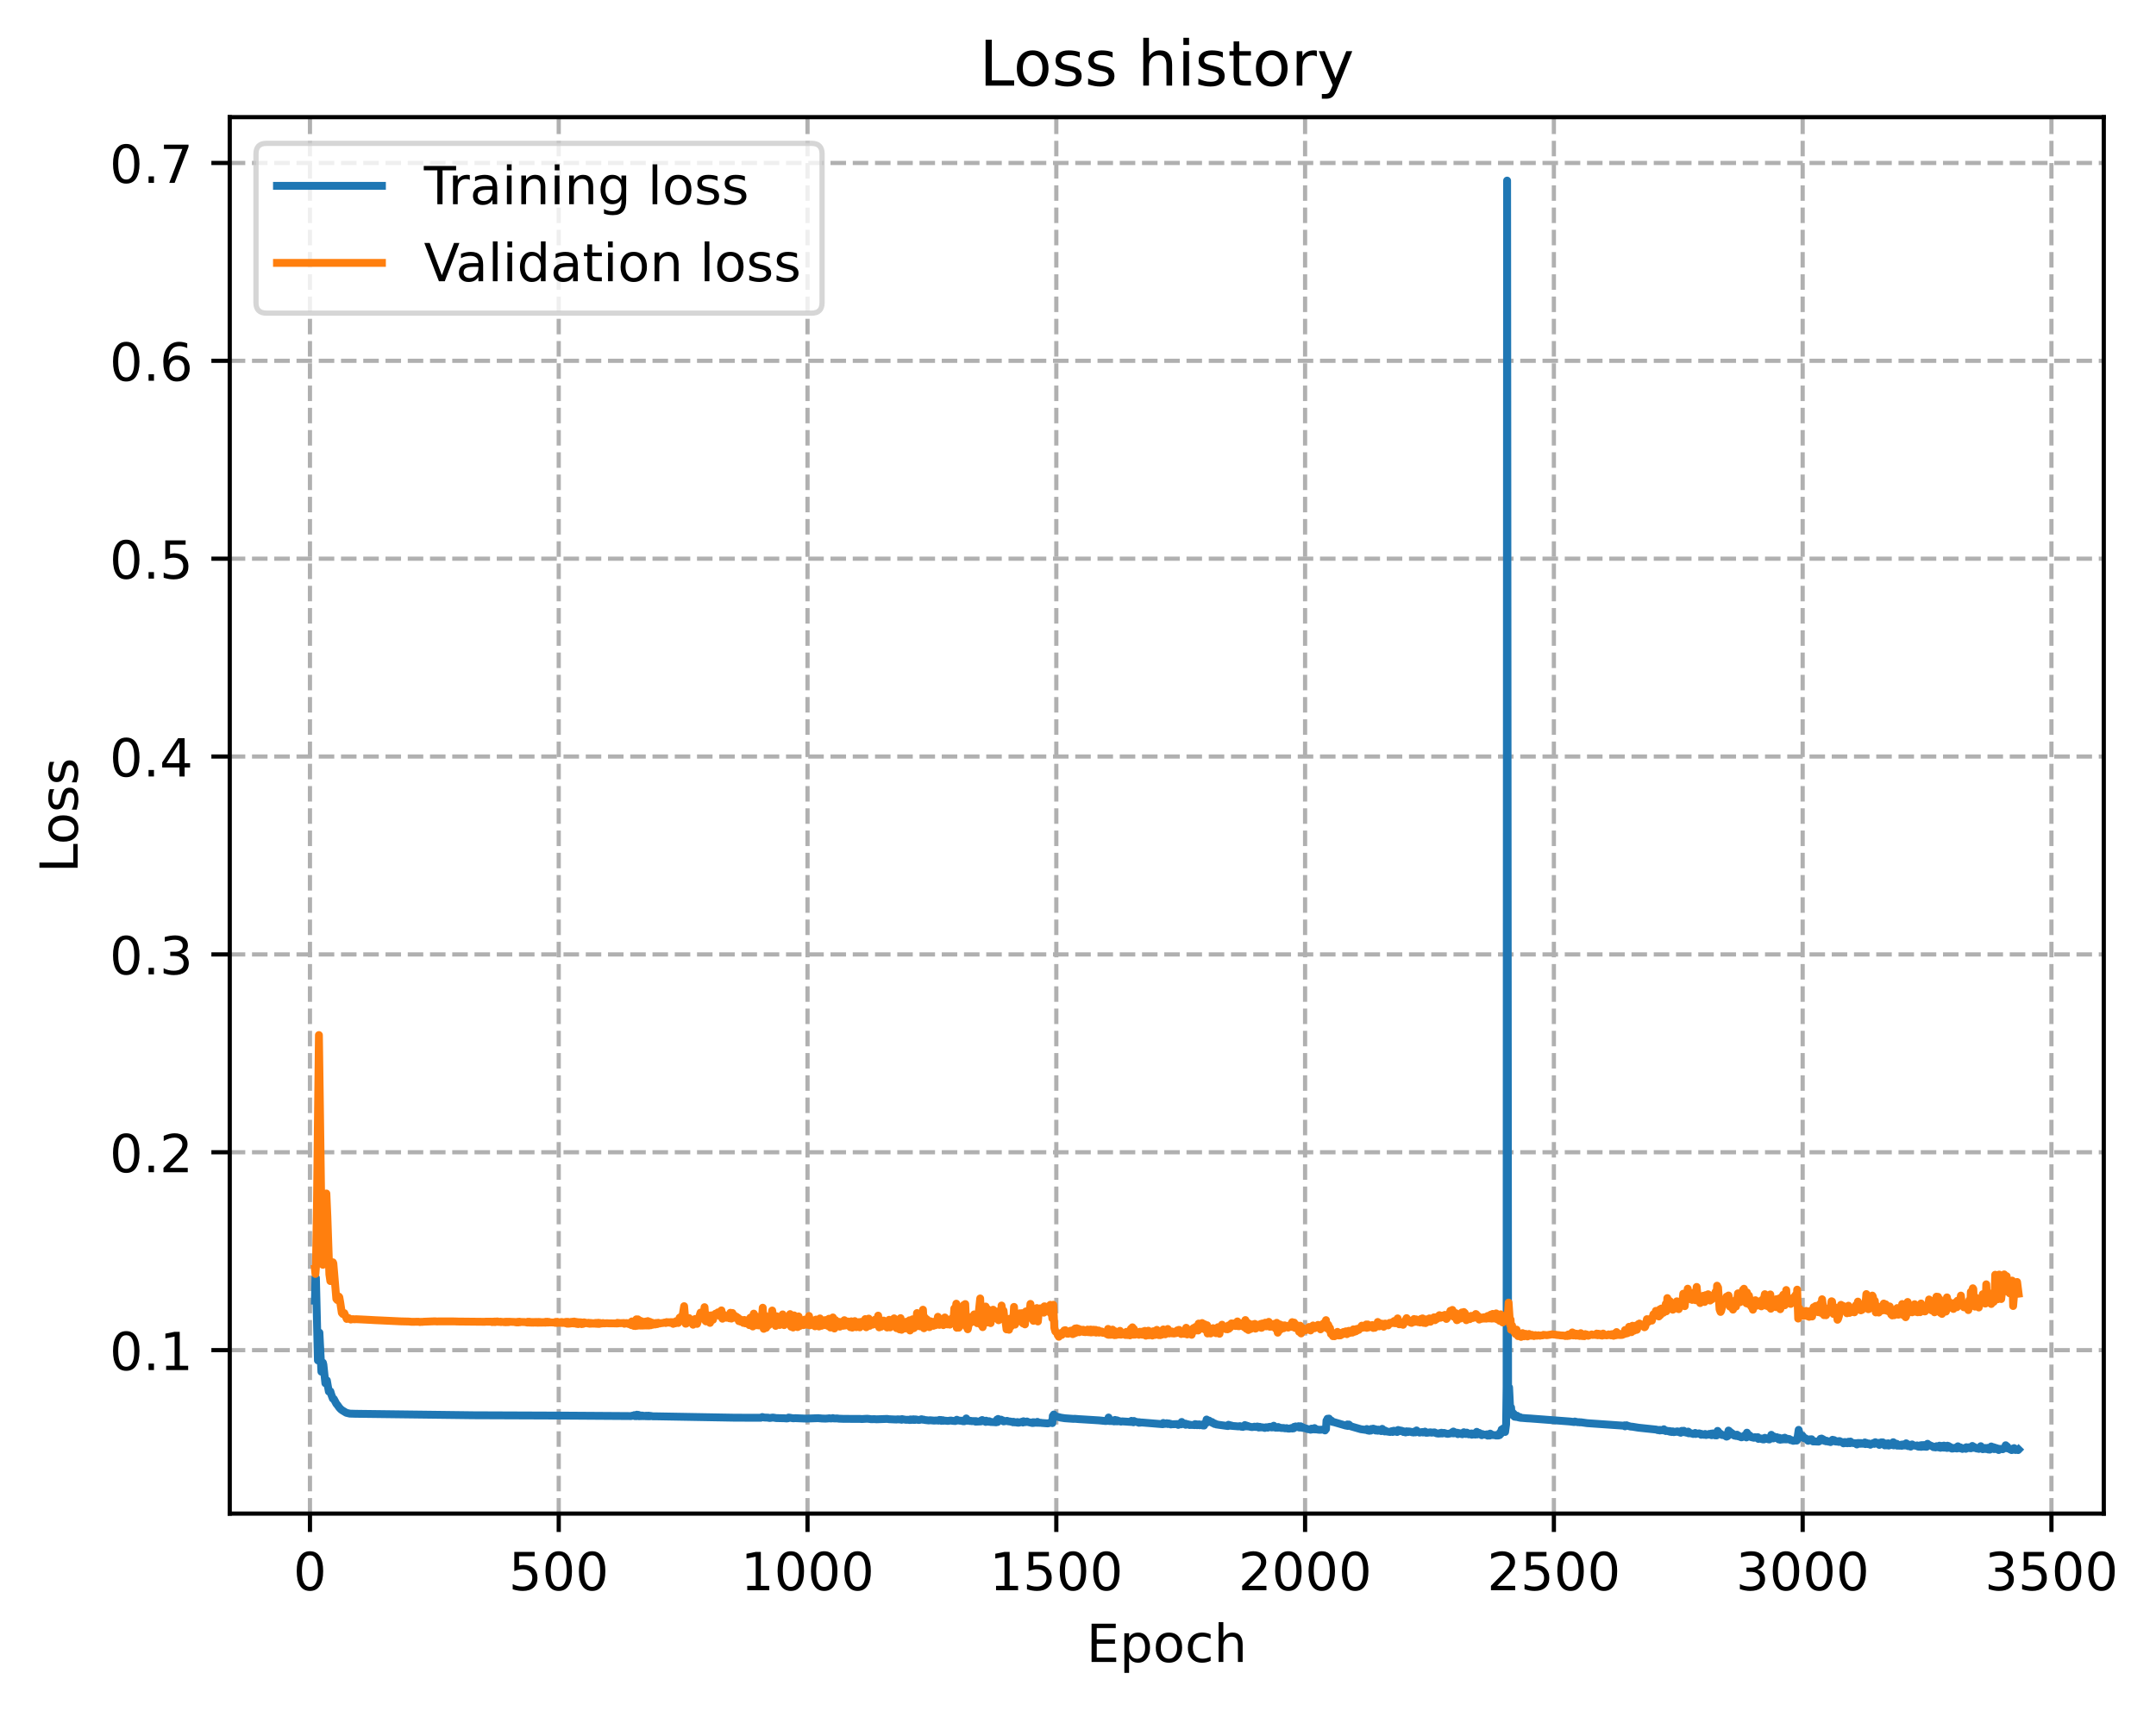<?xml version="1.0" encoding="utf-8" standalone="no"?>
<!DOCTYPE svg PUBLIC "-//W3C//DTD SVG 1.1//EN"
  "http://www.w3.org/Graphics/SVG/1.1/DTD/svg11.dtd">
<!-- Created with matplotlib (https://matplotlib.org/) -->
<svg height="325.986pt" version="1.1" viewBox="0 0 410.851 325.986" width="410.851pt" xmlns="http://www.w3.org/2000/svg" xmlns:xlink="http://www.w3.org/1999/xlink">
 <defs>
  <style type="text/css">
*{stroke-linecap:butt;stroke-linejoin:round;}
  </style>
 </defs>
 <g id="figure_1">
  <g id="patch_1">
   <path d="M 0 325.986 
L 410.851 325.986 
L 410.851 0 
L 0 0 
z
" style="fill:#ffffff;"/>
  </g>
  <g id="axes_1">
   <g id="patch_2">
    <path d="M 43.781 288.43 
L 400.901 288.43 
L 400.901 22.318 
L 43.781 22.318 
z
" style="fill:#ffffff;"/>
   </g>
   <g id="matplotlib.axis_1">
    <g id="xtick_1">
     <g id="line2d_1">
      <path clip-path="url(#pb1d2f8fad8)" d="M 59.066 288.43 
L 59.066 22.318 
" style="fill:none;stroke:#b0b0b0;stroke-dasharray:2.96,1.28;stroke-dashoffset:0;stroke-width:0.8;"/>
     </g>
     <g id="line2d_2">
      <defs>
       <path d="M 0 0 
L 0 3.5 
" id="mf6199d614f" style="stroke:#000000;stroke-width:0.8;"/>
      </defs>
      <g>
       <use style="stroke:#000000;stroke-width:0.8;" x="59.066" xlink:href="#mf6199d614f" y="288.43"/>
      </g>
     </g>
     <g id="text_1">
      <!-- 0 -->
      <defs>
       <path d="M 31.781 66.406 
Q 24.172 66.406 20.328 58.906 
Q 16.5 51.422 16.5 36.375 
Q 16.5 21.391 20.328 13.891 
Q 24.172 6.391 31.781 6.391 
Q 39.453 6.391 43.281 13.891 
Q 47.125 21.391 47.125 36.375 
Q 47.125 51.422 43.281 58.906 
Q 39.453 66.406 31.781 66.406 
z
M 31.781 74.219 
Q 44.047 74.219 50.516 64.516 
Q 56.984 54.828 56.984 36.375 
Q 56.984 17.969 50.516 8.266 
Q 44.047 -1.422 31.781 -1.422 
Q 19.531 -1.422 13.062 8.266 
Q 6.594 17.969 6.594 36.375 
Q 6.594 54.828 13.062 64.516 
Q 19.531 74.219 31.781 74.219 
z
" id="DejaVuSans-48"/>
      </defs>
      <g transform="translate(55.885 303.029)scale(0.1 -0.1)">
       <use xlink:href="#DejaVuSans-48"/>
      </g>
     </g>
    </g>
    <g id="xtick_2">
     <g id="line2d_3">
      <path clip-path="url(#pb1d2f8fad8)" d="M 106.474 288.43 
L 106.474 22.318 
" style="fill:none;stroke:#b0b0b0;stroke-dasharray:2.96,1.28;stroke-dashoffset:0;stroke-width:0.8;"/>
     </g>
     <g id="line2d_4">
      <g>
       <use style="stroke:#000000;stroke-width:0.8;" x="106.474" xlink:href="#mf6199d614f" y="288.43"/>
      </g>
     </g>
     <g id="text_2">
      <!-- 500 -->
      <defs>
       <path d="M 10.797 72.906 
L 49.516 72.906 
L 49.516 64.594 
L 19.828 64.594 
L 19.828 46.734 
Q 21.969 47.469 24.109 47.828 
Q 26.266 48.188 28.422 48.188 
Q 40.625 48.188 47.75 41.5 
Q 54.891 34.812 54.891 23.391 
Q 54.891 11.625 47.562 5.094 
Q 40.234 -1.422 26.906 -1.422 
Q 22.312 -1.422 17.547 -0.641 
Q 12.797 0.141 7.719 1.703 
L 7.719 11.625 
Q 12.109 9.234 16.797 8.062 
Q 21.484 6.891 26.703 6.891 
Q 35.156 6.891 40.078 11.328 
Q 45.016 15.766 45.016 23.391 
Q 45.016 31 40.078 35.438 
Q 35.156 39.891 26.703 39.891 
Q 22.75 39.891 18.812 39.016 
Q 14.891 38.141 10.797 36.281 
z
" id="DejaVuSans-53"/>
      </defs>
      <g transform="translate(96.931 303.029)scale(0.1 -0.1)">
       <use xlink:href="#DejaVuSans-53"/>
       <use x="63.623" xlink:href="#DejaVuSans-48"/>
       <use x="127.246" xlink:href="#DejaVuSans-48"/>
      </g>
     </g>
    </g>
    <g id="xtick_3">
     <g id="line2d_5">
      <path clip-path="url(#pb1d2f8fad8)" d="M 153.883 288.43 
L 153.883 22.318 
" style="fill:none;stroke:#b0b0b0;stroke-dasharray:2.96,1.28;stroke-dashoffset:0;stroke-width:0.8;"/>
     </g>
     <g id="line2d_6">
      <g>
       <use style="stroke:#000000;stroke-width:0.8;" x="153.883" xlink:href="#mf6199d614f" y="288.43"/>
      </g>
     </g>
     <g id="text_3">
      <!-- 1000 -->
      <defs>
       <path d="M 12.406 8.297 
L 28.516 8.297 
L 28.516 63.922 
L 10.984 60.406 
L 10.984 69.391 
L 28.422 72.906 
L 38.281 72.906 
L 38.281 8.297 
L 54.391 8.297 
L 54.391 0 
L 12.406 0 
z
" id="DejaVuSans-49"/>
      </defs>
      <g transform="translate(141.158 303.029)scale(0.1 -0.1)">
       <use xlink:href="#DejaVuSans-49"/>
       <use x="63.623" xlink:href="#DejaVuSans-48"/>
       <use x="127.246" xlink:href="#DejaVuSans-48"/>
       <use x="190.869" xlink:href="#DejaVuSans-48"/>
      </g>
     </g>
    </g>
    <g id="xtick_4">
     <g id="line2d_7">
      <path clip-path="url(#pb1d2f8fad8)" d="M 201.292 288.43 
L 201.292 22.318 
" style="fill:none;stroke:#b0b0b0;stroke-dasharray:2.96,1.28;stroke-dashoffset:0;stroke-width:0.8;"/>
     </g>
     <g id="line2d_8">
      <g>
       <use style="stroke:#000000;stroke-width:0.8;" x="201.292" xlink:href="#mf6199d614f" y="288.43"/>
      </g>
     </g>
     <g id="text_4">
      <!-- 1500 -->
      <g transform="translate(188.567 303.029)scale(0.1 -0.1)">
       <use xlink:href="#DejaVuSans-49"/>
       <use x="63.623" xlink:href="#DejaVuSans-53"/>
       <use x="127.246" xlink:href="#DejaVuSans-48"/>
       <use x="190.869" xlink:href="#DejaVuSans-48"/>
      </g>
     </g>
    </g>
    <g id="xtick_5">
     <g id="line2d_9">
      <path clip-path="url(#pb1d2f8fad8)" d="M 248.7 288.43 
L 248.7 22.318 
" style="fill:none;stroke:#b0b0b0;stroke-dasharray:2.96,1.28;stroke-dashoffset:0;stroke-width:0.8;"/>
     </g>
     <g id="line2d_10">
      <g>
       <use style="stroke:#000000;stroke-width:0.8;" x="248.7" xlink:href="#mf6199d614f" y="288.43"/>
      </g>
     </g>
     <g id="text_5">
      <!-- 2000 -->
      <defs>
       <path d="M 19.188 8.297 
L 53.609 8.297 
L 53.609 0 
L 7.328 0 
L 7.328 8.297 
Q 12.938 14.109 22.625 23.891 
Q 32.328 33.688 34.812 36.531 
Q 39.547 41.844 41.422 45.531 
Q 43.312 49.219 43.312 52.781 
Q 43.312 58.594 39.234 62.25 
Q 35.156 65.922 28.609 65.922 
Q 23.969 65.922 18.812 64.312 
Q 13.672 62.703 7.812 59.422 
L 7.812 69.391 
Q 13.766 71.781 18.938 73 
Q 24.125 74.219 28.422 74.219 
Q 39.75 74.219 46.484 68.547 
Q 53.219 62.891 53.219 53.422 
Q 53.219 48.922 51.531 44.891 
Q 49.859 40.875 45.406 35.406 
Q 44.188 33.984 37.641 27.219 
Q 31.109 20.453 19.188 8.297 
z
" id="DejaVuSans-50"/>
      </defs>
      <g transform="translate(235.975 303.029)scale(0.1 -0.1)">
       <use xlink:href="#DejaVuSans-50"/>
       <use x="63.623" xlink:href="#DejaVuSans-48"/>
       <use x="127.246" xlink:href="#DejaVuSans-48"/>
       <use x="190.869" xlink:href="#DejaVuSans-48"/>
      </g>
     </g>
    </g>
    <g id="xtick_6">
     <g id="line2d_11">
      <path clip-path="url(#pb1d2f8fad8)" d="M 296.109 288.43 
L 296.109 22.318 
" style="fill:none;stroke:#b0b0b0;stroke-dasharray:2.96,1.28;stroke-dashoffset:0;stroke-width:0.8;"/>
     </g>
     <g id="line2d_12">
      <g>
       <use style="stroke:#000000;stroke-width:0.8;" x="296.109" xlink:href="#mf6199d614f" y="288.43"/>
      </g>
     </g>
     <g id="text_6">
      <!-- 2500 -->
      <g transform="translate(283.384 303.029)scale(0.1 -0.1)">
       <use xlink:href="#DejaVuSans-50"/>
       <use x="63.623" xlink:href="#DejaVuSans-53"/>
       <use x="127.246" xlink:href="#DejaVuSans-48"/>
       <use x="190.869" xlink:href="#DejaVuSans-48"/>
      </g>
     </g>
    </g>
    <g id="xtick_7">
     <g id="line2d_13">
      <path clip-path="url(#pb1d2f8fad8)" d="M 343.518 288.43 
L 343.518 22.318 
" style="fill:none;stroke:#b0b0b0;stroke-dasharray:2.96,1.28;stroke-dashoffset:0;stroke-width:0.8;"/>
     </g>
     <g id="line2d_14">
      <g>
       <use style="stroke:#000000;stroke-width:0.8;" x="343.518" xlink:href="#mf6199d614f" y="288.43"/>
      </g>
     </g>
     <g id="text_7">
      <!-- 3000 -->
      <defs>
       <path d="M 40.578 39.312 
Q 47.656 37.797 51.625 33 
Q 55.609 28.219 55.609 21.188 
Q 55.609 10.406 48.188 4.484 
Q 40.766 -1.422 27.094 -1.422 
Q 22.516 -1.422 17.656 -0.516 
Q 12.797 0.391 7.625 2.203 
L 7.625 11.719 
Q 11.719 9.328 16.594 8.109 
Q 21.484 6.891 26.812 6.891 
Q 36.078 6.891 40.938 10.547 
Q 45.797 14.203 45.797 21.188 
Q 45.797 27.641 41.281 31.266 
Q 36.766 34.906 28.719 34.906 
L 20.219 34.906 
L 20.219 43.016 
L 29.109 43.016 
Q 36.375 43.016 40.234 45.922 
Q 44.094 48.828 44.094 54.297 
Q 44.094 59.906 40.109 62.906 
Q 36.141 65.922 28.719 65.922 
Q 24.656 65.922 20.016 65.031 
Q 15.375 64.156 9.812 62.312 
L 9.812 71.094 
Q 15.438 72.656 20.344 73.438 
Q 25.25 74.219 29.594 74.219 
Q 40.828 74.219 47.359 69.109 
Q 53.906 64.016 53.906 55.328 
Q 53.906 49.266 50.438 45.094 
Q 46.969 40.922 40.578 39.312 
z
" id="DejaVuSans-51"/>
      </defs>
      <g transform="translate(330.793 303.029)scale(0.1 -0.1)">
       <use xlink:href="#DejaVuSans-51"/>
       <use x="63.623" xlink:href="#DejaVuSans-48"/>
       <use x="127.246" xlink:href="#DejaVuSans-48"/>
       <use x="190.869" xlink:href="#DejaVuSans-48"/>
      </g>
     </g>
    </g>
    <g id="xtick_8">
     <g id="line2d_15">
      <path clip-path="url(#pb1d2f8fad8)" d="M 390.926 288.43 
L 390.926 22.318 
" style="fill:none;stroke:#b0b0b0;stroke-dasharray:2.96,1.28;stroke-dashoffset:0;stroke-width:0.8;"/>
     </g>
     <g id="line2d_16">
      <g>
       <use style="stroke:#000000;stroke-width:0.8;" x="390.926" xlink:href="#mf6199d614f" y="288.43"/>
      </g>
     </g>
     <g id="text_8">
      <!-- 3500 -->
      <g transform="translate(378.201 303.029)scale(0.1 -0.1)">
       <use xlink:href="#DejaVuSans-51"/>
       <use x="63.623" xlink:href="#DejaVuSans-53"/>
       <use x="127.246" xlink:href="#DejaVuSans-48"/>
       <use x="190.869" xlink:href="#DejaVuSans-48"/>
      </g>
     </g>
    </g>
    <g id="text_9">
     <!-- Epoch -->
     <defs>
      <path d="M 9.812 72.906 
L 55.906 72.906 
L 55.906 64.594 
L 19.672 64.594 
L 19.672 43.016 
L 54.391 43.016 
L 54.391 34.719 
L 19.672 34.719 
L 19.672 8.297 
L 56.781 8.297 
L 56.781 0 
L 9.812 0 
z
" id="DejaVuSans-69"/>
      <path d="M 18.109 8.203 
L 18.109 -20.797 
L 9.078 -20.797 
L 9.078 54.688 
L 18.109 54.688 
L 18.109 46.391 
Q 20.953 51.266 25.266 53.625 
Q 29.594 56 35.594 56 
Q 45.562 56 51.781 48.094 
Q 58.016 40.188 58.016 27.297 
Q 58.016 14.406 51.781 6.484 
Q 45.562 -1.422 35.594 -1.422 
Q 29.594 -1.422 25.266 0.953 
Q 20.953 3.328 18.109 8.203 
z
M 48.688 27.297 
Q 48.688 37.203 44.609 42.844 
Q 40.531 48.484 33.406 48.484 
Q 26.266 48.484 22.188 42.844 
Q 18.109 37.203 18.109 27.297 
Q 18.109 17.391 22.188 11.75 
Q 26.266 6.109 33.406 6.109 
Q 40.531 6.109 44.609 11.75 
Q 48.688 17.391 48.688 27.297 
z
" id="DejaVuSans-112"/>
      <path d="M 30.609 48.391 
Q 23.391 48.391 19.188 42.75 
Q 14.984 37.109 14.984 27.297 
Q 14.984 17.484 19.156 11.844 
Q 23.344 6.203 30.609 6.203 
Q 37.797 6.203 41.984 11.859 
Q 46.188 17.531 46.188 27.297 
Q 46.188 37.016 41.984 42.703 
Q 37.797 48.391 30.609 48.391 
z
M 30.609 56 
Q 42.328 56 49.016 48.375 
Q 55.719 40.766 55.719 27.297 
Q 55.719 13.875 49.016 6.219 
Q 42.328 -1.422 30.609 -1.422 
Q 18.844 -1.422 12.172 6.219 
Q 5.516 13.875 5.516 27.297 
Q 5.516 40.766 12.172 48.375 
Q 18.844 56 30.609 56 
z
" id="DejaVuSans-111"/>
      <path d="M 48.781 52.594 
L 48.781 44.188 
Q 44.969 46.297 41.141 47.344 
Q 37.312 48.391 33.406 48.391 
Q 24.656 48.391 19.812 42.844 
Q 14.984 37.312 14.984 27.297 
Q 14.984 17.281 19.812 11.734 
Q 24.656 6.203 33.406 6.203 
Q 37.312 6.203 41.141 7.25 
Q 44.969 8.297 48.781 10.406 
L 48.781 2.094 
Q 45.016 0.344 40.984 -0.531 
Q 36.969 -1.422 32.422 -1.422 
Q 20.062 -1.422 12.781 6.344 
Q 5.516 14.109 5.516 27.297 
Q 5.516 40.672 12.859 48.328 
Q 20.219 56 33.016 56 
Q 37.156 56 41.109 55.141 
Q 45.062 54.297 48.781 52.594 
z
" id="DejaVuSans-99"/>
      <path d="M 54.891 33.016 
L 54.891 0 
L 45.906 0 
L 45.906 32.719 
Q 45.906 40.484 42.875 44.328 
Q 39.844 48.188 33.797 48.188 
Q 26.516 48.188 22.312 43.547 
Q 18.109 38.922 18.109 30.906 
L 18.109 0 
L 9.078 0 
L 9.078 75.984 
L 18.109 75.984 
L 18.109 46.188 
Q 21.344 51.125 25.703 53.562 
Q 30.078 56 35.797 56 
Q 45.219 56 50.047 50.172 
Q 54.891 44.344 54.891 33.016 
z
" id="DejaVuSans-104"/>
     </defs>
     <g transform="translate(207.03 316.707)scale(0.1 -0.1)">
      <use xlink:href="#DejaVuSans-69"/>
      <use x="63.184" xlink:href="#DejaVuSans-112"/>
      <use x="126.66" xlink:href="#DejaVuSans-111"/>
      <use x="187.842" xlink:href="#DejaVuSans-99"/>
      <use x="242.822" xlink:href="#DejaVuSans-104"/>
     </g>
    </g>
   </g>
   <g id="matplotlib.axis_2">
    <g id="ytick_1">
     <g id="line2d_17">
      <path clip-path="url(#pb1d2f8fad8)" d="M 43.781 257.285 
L 400.901 257.285 
" style="fill:none;stroke:#b0b0b0;stroke-dasharray:2.96,1.28;stroke-dashoffset:0;stroke-width:0.8;"/>
     </g>
     <g id="line2d_18">
      <defs>
       <path d="M 0 0 
L -3.5 0 
" id="m90d87bdfcb" style="stroke:#000000;stroke-width:0.8;"/>
      </defs>
      <g>
       <use style="stroke:#000000;stroke-width:0.8;" x="43.781" xlink:href="#m90d87bdfcb" y="257.285"/>
      </g>
     </g>
     <g id="text_10">
      <!-- 0.1 -->
      <defs>
       <path d="M 10.688 12.406 
L 21 12.406 
L 21 0 
L 10.688 0 
z
" id="DejaVuSans-46"/>
      </defs>
      <g transform="translate(20.878 261.085)scale(0.1 -0.1)">
       <use xlink:href="#DejaVuSans-48"/>
       <use x="63.623" xlink:href="#DejaVuSans-46"/>
       <use x="95.41" xlink:href="#DejaVuSans-49"/>
      </g>
     </g>
    </g>
    <g id="ytick_2">
     <g id="line2d_19">
      <path clip-path="url(#pb1d2f8fad8)" d="M 43.781 219.58 
L 400.901 219.58 
" style="fill:none;stroke:#b0b0b0;stroke-dasharray:2.96,1.28;stroke-dashoffset:0;stroke-width:0.8;"/>
     </g>
     <g id="line2d_20">
      <g>
       <use style="stroke:#000000;stroke-width:0.8;" x="43.781" xlink:href="#m90d87bdfcb" y="219.58"/>
      </g>
     </g>
     <g id="text_11">
      <!-- 0.2 -->
      <g transform="translate(20.878 223.379)scale(0.1 -0.1)">
       <use xlink:href="#DejaVuSans-48"/>
       <use x="63.623" xlink:href="#DejaVuSans-46"/>
       <use x="95.41" xlink:href="#DejaVuSans-50"/>
      </g>
     </g>
    </g>
    <g id="ytick_3">
     <g id="line2d_21">
      <path clip-path="url(#pb1d2f8fad8)" d="M 43.781 181.874 
L 400.901 181.874 
" style="fill:none;stroke:#b0b0b0;stroke-dasharray:2.96,1.28;stroke-dashoffset:0;stroke-width:0.8;"/>
     </g>
     <g id="line2d_22">
      <g>
       <use style="stroke:#000000;stroke-width:0.8;" x="43.781" xlink:href="#m90d87bdfcb" y="181.874"/>
      </g>
     </g>
     <g id="text_12">
      <!-- 0.3 -->
      <g transform="translate(20.878 185.673)scale(0.1 -0.1)">
       <use xlink:href="#DejaVuSans-48"/>
       <use x="63.623" xlink:href="#DejaVuSans-46"/>
       <use x="95.41" xlink:href="#DejaVuSans-51"/>
      </g>
     </g>
    </g>
    <g id="ytick_4">
     <g id="line2d_23">
      <path clip-path="url(#pb1d2f8fad8)" d="M 43.781 144.169 
L 400.901 144.169 
" style="fill:none;stroke:#b0b0b0;stroke-dasharray:2.96,1.28;stroke-dashoffset:0;stroke-width:0.8;"/>
     </g>
     <g id="line2d_24">
      <g>
       <use style="stroke:#000000;stroke-width:0.8;" x="43.781" xlink:href="#m90d87bdfcb" y="144.169"/>
      </g>
     </g>
     <g id="text_13">
      <!-- 0.4 -->
      <defs>
       <path d="M 37.797 64.312 
L 12.891 25.391 
L 37.797 25.391 
z
M 35.203 72.906 
L 47.609 72.906 
L 47.609 25.391 
L 58.016 25.391 
L 58.016 17.188 
L 47.609 17.188 
L 47.609 0 
L 37.797 0 
L 37.797 17.188 
L 4.891 17.188 
L 4.891 26.703 
z
" id="DejaVuSans-52"/>
      </defs>
      <g transform="translate(20.878 147.968)scale(0.1 -0.1)">
       <use xlink:href="#DejaVuSans-48"/>
       <use x="63.623" xlink:href="#DejaVuSans-46"/>
       <use x="95.41" xlink:href="#DejaVuSans-52"/>
      </g>
     </g>
    </g>
    <g id="ytick_5">
     <g id="line2d_25">
      <path clip-path="url(#pb1d2f8fad8)" d="M 43.781 106.463 
L 400.901 106.463 
" style="fill:none;stroke:#b0b0b0;stroke-dasharray:2.96,1.28;stroke-dashoffset:0;stroke-width:0.8;"/>
     </g>
     <g id="line2d_26">
      <g>
       <use style="stroke:#000000;stroke-width:0.8;" x="43.781" xlink:href="#m90d87bdfcb" y="106.463"/>
      </g>
     </g>
     <g id="text_14">
      <!-- 0.5 -->
      <g transform="translate(20.878 110.262)scale(0.1 -0.1)">
       <use xlink:href="#DejaVuSans-48"/>
       <use x="63.623" xlink:href="#DejaVuSans-46"/>
       <use x="95.41" xlink:href="#DejaVuSans-53"/>
      </g>
     </g>
    </g>
    <g id="ytick_6">
     <g id="line2d_27">
      <path clip-path="url(#pb1d2f8fad8)" d="M 43.781 68.758 
L 400.901 68.758 
" style="fill:none;stroke:#b0b0b0;stroke-dasharray:2.96,1.28;stroke-dashoffset:0;stroke-width:0.8;"/>
     </g>
     <g id="line2d_28">
      <g>
       <use style="stroke:#000000;stroke-width:0.8;" x="43.781" xlink:href="#m90d87bdfcb" y="68.758"/>
      </g>
     </g>
     <g id="text_15">
      <!-- 0.6 -->
      <defs>
       <path d="M 33.016 40.375 
Q 26.375 40.375 22.484 35.828 
Q 18.609 31.297 18.609 23.391 
Q 18.609 15.531 22.484 10.953 
Q 26.375 6.391 33.016 6.391 
Q 39.656 6.391 43.531 10.953 
Q 47.406 15.531 47.406 23.391 
Q 47.406 31.297 43.531 35.828 
Q 39.656 40.375 33.016 40.375 
z
M 52.594 71.297 
L 52.594 62.312 
Q 48.875 64.062 45.094 64.984 
Q 41.312 65.922 37.594 65.922 
Q 27.828 65.922 22.672 59.328 
Q 17.531 52.734 16.797 39.406 
Q 19.672 43.656 24.016 45.922 
Q 28.375 48.188 33.594 48.188 
Q 44.578 48.188 50.953 41.516 
Q 57.328 34.859 57.328 23.391 
Q 57.328 12.156 50.688 5.359 
Q 44.047 -1.422 33.016 -1.422 
Q 20.359 -1.422 13.672 8.266 
Q 6.984 17.969 6.984 36.375 
Q 6.984 53.656 15.188 63.938 
Q 23.391 74.219 37.203 74.219 
Q 40.922 74.219 44.703 73.484 
Q 48.484 72.75 52.594 71.297 
z
" id="DejaVuSans-54"/>
      </defs>
      <g transform="translate(20.878 72.557)scale(0.1 -0.1)">
       <use xlink:href="#DejaVuSans-48"/>
       <use x="63.623" xlink:href="#DejaVuSans-46"/>
       <use x="95.41" xlink:href="#DejaVuSans-54"/>
      </g>
     </g>
    </g>
    <g id="ytick_7">
     <g id="line2d_29">
      <path clip-path="url(#pb1d2f8fad8)" d="M 43.781 31.052 
L 400.901 31.052 
" style="fill:none;stroke:#b0b0b0;stroke-dasharray:2.96,1.28;stroke-dashoffset:0;stroke-width:0.8;"/>
     </g>
     <g id="line2d_30">
      <g>
       <use style="stroke:#000000;stroke-width:0.8;" x="43.781" xlink:href="#m90d87bdfcb" y="31.052"/>
      </g>
     </g>
     <g id="text_16">
      <!-- 0.7 -->
      <defs>
       <path d="M 8.203 72.906 
L 55.078 72.906 
L 55.078 68.703 
L 28.609 0 
L 18.312 0 
L 43.219 64.594 
L 8.203 64.594 
z
" id="DejaVuSans-55"/>
      </defs>
      <g transform="translate(20.878 34.851)scale(0.1 -0.1)">
       <use xlink:href="#DejaVuSans-48"/>
       <use x="63.623" xlink:href="#DejaVuSans-46"/>
       <use x="95.41" xlink:href="#DejaVuSans-55"/>
      </g>
     </g>
    </g>
    <g id="text_17">
     <!-- Loss -->
     <defs>
      <path d="M 9.812 72.906 
L 19.672 72.906 
L 19.672 8.297 
L 55.172 8.297 
L 55.172 0 
L 9.812 0 
z
" id="DejaVuSans-76"/>
      <path d="M 44.281 53.078 
L 44.281 44.578 
Q 40.484 46.531 36.375 47.5 
Q 32.281 48.484 27.875 48.484 
Q 21.188 48.484 17.844 46.438 
Q 14.5 44.391 14.5 40.281 
Q 14.5 37.156 16.891 35.375 
Q 19.281 33.594 26.516 31.984 
L 29.594 31.297 
Q 39.156 29.25 43.188 25.516 
Q 47.219 21.781 47.219 15.094 
Q 47.219 7.469 41.188 3.016 
Q 35.156 -1.422 24.609 -1.422 
Q 20.219 -1.422 15.453 -0.562 
Q 10.688 0.297 5.422 2 
L 5.422 11.281 
Q 10.406 8.688 15.234 7.391 
Q 20.062 6.109 24.812 6.109 
Q 31.156 6.109 34.562 8.281 
Q 37.984 10.453 37.984 14.406 
Q 37.984 18.062 35.516 20.016 
Q 33.062 21.969 24.703 23.781 
L 21.578 24.516 
Q 13.234 26.266 9.516 29.906 
Q 5.812 33.547 5.812 39.891 
Q 5.812 47.609 11.281 51.797 
Q 16.75 56 26.812 56 
Q 31.781 56 36.172 55.266 
Q 40.578 54.547 44.281 53.078 
z
" id="DejaVuSans-115"/>
     </defs>
     <g transform="translate(14.798 166.341)rotate(-90)scale(0.1 -0.1)">
      <use xlink:href="#DejaVuSans-76"/>
      <use x="53.963" xlink:href="#DejaVuSans-111"/>
      <use x="115.145" xlink:href="#DejaVuSans-115"/>
      <use x="167.244" xlink:href="#DejaVuSans-115"/>
     </g>
    </g>
   </g>
   <g id="line2d_31">
    <path clip-path="url(#pb1d2f8fad8)" d="M 60.014 247.854 
L 60.109 243.43 
L 60.204 243.508 
L 60.583 259.243 
L 60.678 257.73 
L 60.867 253.941 
L 61.247 261.394 
L 61.341 260.808 
L 61.531 259.67 
L 61.626 260.047 
L 62.005 263.602 
L 62.1 263.464 
L 62.29 263.051 
L 62.479 264.167 
L 62.669 265.179 
L 62.764 265.231 
L 62.953 265.14 
L 63.143 265.781 
L 63.427 266.526 
L 63.617 266.596 
L 64.091 267.494 
L 64.281 267.714 
L 64.66 268.242 
L 64.944 268.547 
L 65.229 268.766 
L 65.987 269.222 
L 66.651 269.381 
L 67.694 269.412 
L 68.642 269.425 
L 90.166 269.693 
L 106.569 269.757 
L 120.318 269.85 
L 120.507 269.77 
L 120.792 269.791 
L 120.887 269.667 
L 120.982 269.863 
L 121.171 269.642 
L 121.266 269.873 
L 121.361 269.587 
L 121.55 269.774 
L 121.645 269.622 
L 121.74 269.875 
L 121.835 269.747 
L 121.93 269.876 
L 122.025 269.729 
L 122.119 269.857 
L 122.214 269.761 
L 122.309 269.871 
L 122.404 269.751 
L 122.499 269.851 
L 122.593 269.788 
L 122.688 269.868 
L 122.973 269.798 
L 123.068 269.88 
L 123.162 269.784 
L 123.257 269.88 
L 123.352 269.791 
L 123.447 269.889 
L 123.542 269.775 
L 123.636 269.889 
L 123.731 269.791 
L 123.826 269.893 
L 123.921 269.817 
L 124.11 269.843 
L 124.395 269.896 
L 125.153 269.898 
L 126.386 269.921 
L 140.04 270.16 
L 144.97 270.174 
L 145.255 270.031 
L 145.634 270.129 
L 146.393 270.152 
L 146.582 270.215 
L 146.772 270.207 
L 147.246 270.13 
L 147.53 270.165 
L 147.91 270.23 
L 149.522 270.267 
L 149.901 270.303 
L 150.185 270.264 
L 150.28 270.133 
L 150.47 270.155 
L 151.133 270.273 
L 151.323 270.265 
L 151.608 270.247 
L 151.892 270.262 
L 153.599 270.331 
L 154.073 270.314 
L 155.969 270.246 
L 156.159 270.281 
L 156.348 270.281 
L 156.538 270.311 
L 157.297 270.336 
L 157.771 270.306 
L 158.055 270.264 
L 158.245 270.302 
L 158.434 270.307 
L 158.624 270.269 
L 158.719 270.235 
L 158.908 270.306 
L 159.193 270.308 
L 159.572 270.302 
L 159.857 270.347 
L 160.71 270.378 
L 163.934 270.394 
L 164.218 270.419 
L 165.072 270.364 
L 165.261 270.359 
L 165.64 270.394 
L 166.02 270.45 
L 166.589 270.433 
L 167.063 270.463 
L 169.054 270.39 
L 169.433 270.447 
L 170.855 270.509 
L 171.045 270.46 
L 171.424 270.501 
L 171.709 270.454 
L 171.804 270.557 
L 171.898 270.426 
L 172.088 270.472 
L 172.657 270.561 
L 173.226 270.549 
L 173.321 270.607 
L 173.51 270.48 
L 173.605 270.59 
L 173.795 270.49 
L 173.89 270.567 
L 174.079 270.459 
L 174.174 270.591 
L 174.269 270.482 
L 174.364 270.583 
L 174.458 270.483 
L 174.648 270.513 
L 175.027 270.596 
L 175.217 270.588 
L 175.596 270.445 
L 175.786 270.537 
L 175.976 270.514 
L 176.165 270.587 
L 177.019 270.686 
L 177.208 270.64 
L 177.398 270.657 
L 177.967 270.709 
L 178.63 270.68 
L 178.82 270.718 
L 179.01 270.582 
L 179.199 270.698 
L 179.294 270.592 
L 179.389 270.763 
L 179.673 270.635 
L 179.768 270.747 
L 179.958 270.713 
L 180.148 270.728 
L 180.622 270.775 
L 181.191 270.689 
L 181.38 270.734 
L 181.665 270.769 
L 182.044 270.794 
L 182.328 270.547 
L 182.518 270.702 
L 182.708 270.685 
L 182.992 270.746 
L 183.182 270.72 
L 183.466 270.825 
L 183.751 270.838 
L 184.035 270.703 
L 184.13 270.298 
L 184.32 270.74 
L 184.509 270.647 
L 184.794 270.79 
L 184.983 270.757 
L 185.173 270.822 
L 185.457 270.795 
L 185.647 270.828 
L 185.837 270.8 
L 185.931 270.924 
L 186.026 270.815 
L 186.121 270.909 
L 186.311 270.896 
L 186.88 270.874 
L 186.974 270.687 
L 187.069 270.835 
L 187.164 270.599 
L 187.354 270.753 
L 187.638 270.845 
L 187.733 270.75 
L 187.828 270.966 
L 187.923 270.727 
L 188.017 270.901 
L 188.207 270.885 
L 188.397 270.934 
L 188.491 270.825 
L 188.776 270.976 
L 188.966 270.983 
L 189.44 271.004 
L 189.819 271.039 
L 190.009 270.5 
L 190.103 270.983 
L 190.198 270.395 
L 190.388 270.59 
L 190.767 270.53 
L 190.957 270.731 
L 191.052 270.655 
L 191.241 270.866 
L 191.905 270.756 
L 192.095 270.846 
L 192.474 270.88 
L 192.853 270.963 
L 192.948 270.943 
L 193.043 271.038 
L 193.138 270.934 
L 193.422 271.056 
L 193.706 271.016 
L 193.801 271.091 
L 193.896 270.99 
L 193.991 271.116 
L 194.181 271.106 
L 194.844 270.899 
L 194.939 271.083 
L 195.034 270.838 
L 195.223 270.925 
L 195.413 271.006 
L 195.698 270.881 
L 195.887 270.985 
L 196.741 271.175 
L 196.835 271.02 
L 196.93 271.162 
L 197.025 271.015 
L 197.12 271.14 
L 197.215 271.074 
L 197.404 271.092 
L 197.594 271.125 
L 197.689 270.95 
L 197.784 271.129 
L 197.878 271.044 
L 198.068 271.139 
L 198.258 271.109 
L 198.447 271.155 
L 199.68 271.248 
L 200.344 271.044 
L 200.438 270.775 
L 200.533 271.19 
L 200.628 269.814 
L 200.723 270.053 
L 200.818 269.551 
L 200.913 269.955 
L 201.102 269.886 
L 201.387 269.952 
L 202.145 270.146 
L 202.904 270.262 
L 204.61 270.386 
L 204.8 270.364 
L 205.653 270.437 
L 206.127 270.462 
L 209.446 270.67 
L 210.679 270.793 
L 211.058 270.762 
L 211.153 270.593 
L 211.248 270.124 
L 211.437 270.8 
L 211.627 270.682 
L 211.722 270.799 
L 211.911 270.716 
L 212.006 270.81 
L 212.101 270.683 
L 212.291 270.865 
L 212.48 270.581 
L 212.67 270.853 
L 212.86 270.654 
L 212.954 270.858 
L 213.144 270.763 
L 213.334 270.823 
L 213.618 270.913 
L 213.808 270.855 
L 215.23 270.952 
L 215.42 270.869 
L 215.514 270.972 
L 215.609 270.762 
L 215.799 270.986 
L 215.894 270.817 
L 215.988 271.038 
L 216.083 270.784 
L 216.273 270.924 
L 216.463 270.933 
L 216.842 271.041 
L 216.937 271.009 
L 217.031 271.129 
L 217.126 271.017 
L 217.316 271.104 
L 217.506 271.068 
L 221.583 271.4 
L 221.678 271.161 
L 221.962 271.346 
L 222.152 271.245 
L 222.246 271.297 
L 222.341 271.21 
L 222.531 271.37 
L 222.721 271.251 
L 222.91 271.374 
L 223.005 271.314 
L 223.1 271.446 
L 223.289 271.413 
L 224.427 271.371 
L 224.522 271.531 
L 224.712 271.381 
L 224.807 271.433 
L 224.996 271.23 
L 225.091 271.428 
L 225.186 270.971 
L 225.281 271.352 
L 225.375 271.232 
L 225.47 271.34 
L 225.565 271.257 
L 225.66 271.39 
L 225.849 271.28 
L 225.944 271.51 
L 226.039 271.329 
L 226.134 271.386 
L 226.324 271.47 
L 226.418 271.422 
L 226.703 271.557 
L 226.798 271.504 
L 226.987 271.544 
L 227.461 271.547 
L 227.556 271.469 
L 227.651 271.58 
L 227.746 271.378 
L 227.935 271.542 
L 228.03 271.42 
L 228.125 271.588 
L 228.315 271.526 
L 228.41 271.549 
L 228.504 271.425 
L 228.599 271.6 
L 228.694 271.481 
L 228.884 271.534 
L 228.978 271.463 
L 229.168 271.635 
L 229.453 271.654 
L 229.547 271.283 
L 229.642 271.338 
L 229.737 271.048 
L 229.832 271.188 
L 229.927 270.506 
L 230.021 271.064 
L 230.116 270.695 
L 230.211 270.853 
L 230.401 270.709 
L 230.875 271.066 
L 230.97 270.983 
L 231.159 271.208 
L 231.254 271.168 
L 231.444 271.354 
L 231.539 271.29 
L 231.823 271.457 
L 231.918 271.44 
L 232.107 271.493 
L 234.004 271.753 
L 234.099 271.507 
L 234.193 271.686 
L 234.383 271.583 
L 234.573 271.704 
L 234.668 271.65 
L 234.857 271.73 
L 235.521 271.778 
L 235.995 271.821 
L 236.279 271.762 
L 236.564 271.886 
L 236.659 271.824 
L 236.848 271.922 
L 237.038 271.788 
L 237.228 271.559 
L 237.322 271.817 
L 237.417 271.763 
L 237.512 271.65 
L 237.702 271.821 
L 237.796 271.74 
L 237.986 271.836 
L 238.555 271.954 
L 238.934 271.903 
L 239.029 271.864 
L 239.219 271.923 
L 239.598 271.837 
L 239.693 271.978 
L 239.788 271.878 
L 239.882 272.036 
L 240.072 271.896 
L 240.262 272.011 
L 240.546 271.974 
L 241.02 272.113 
L 241.21 271.985 
L 241.305 272.02 
L 241.494 271.969 
L 241.589 272.059 
L 241.874 271.907 
L 241.968 271.966 
L 242.063 271.89 
L 242.253 272.003 
L 242.348 272.019 
L 242.537 271.806 
L 242.632 271.991 
L 242.727 271.689 
L 242.917 272.024 
L 243.011 271.915 
L 243.106 272.069 
L 243.201 271.944 
L 243.391 272.035 
L 243.486 272.075 
L 243.58 271.929 
L 243.77 272.024 
L 244.149 272.119 
L 244.623 272.125 
L 244.908 272.193 
L 245.192 272.149 
L 245.382 272.226 
L 245.571 272.243 
L 245.761 272.245 
L 246.046 272.139 
L 246.235 272.22 
L 246.52 272.188 
L 246.614 271.898 
L 246.804 272.023 
L 246.899 271.821 
L 247.089 271.907 
L 247.468 271.78 
L 247.563 272.031 
L 247.657 271.823 
L 247.752 272.052 
L 247.847 271.792 
L 247.942 271.833 
L 248.037 272.049 
L 248.132 271.941 
L 248.226 272.105 
L 248.416 272.053 
L 248.606 272.144 
L 248.89 272.223 
L 249.269 272.363 
L 249.554 272.357 
L 249.743 272.453 
L 249.933 272.237 
L 250.123 272.399 
L 250.218 272.284 
L 250.407 272.324 
L 250.502 272.141 
L 250.597 272.404 
L 250.786 272.328 
L 250.976 272.413 
L 251.166 272.437 
L 251.45 272.468 
L 252.304 272.416 
L 252.398 272.354 
L 252.493 272.589 
L 252.588 272.223 
L 252.683 272.347 
L 252.778 270.707 
L 252.872 271.076 
L 252.967 270.357 
L 253.062 270.386 
L 253.252 270.327 
L 253.347 270.451 
L 253.441 270.803 
L 253.631 270.724 
L 253.726 270.717 
L 253.915 270.951 
L 254.2 271.003 
L 256.475 271.667 
L 256.57 271.541 
L 256.665 271.697 
L 256.76 271.447 
L 256.855 271.739 
L 257.044 271.46 
L 257.424 271.803 
L 259.32 272.351 
L 260.268 272.484 
L 260.458 272.31 
L 260.647 272.598 
L 260.837 272.479 
L 260.932 272.649 
L 261.122 272.436 
L 261.216 272.618 
L 261.311 272.307 
L 261.406 272.534 
L 261.69 272.246 
L 261.975 272.467 
L 262.07 272.35 
L 262.165 272.609 
L 262.259 272.486 
L 262.354 272.591 
L 262.449 272.46 
L 262.544 272.644 
L 262.639 272.428 
L 262.733 272.621 
L 262.828 272.515 
L 263.018 272.609 
L 263.208 272.717 
L 263.397 272.285 
L 263.492 272.675 
L 263.587 272.649 
L 263.682 272.509 
L 263.871 272.785 
L 263.966 272.618 
L 264.156 272.77 
L 264.914 272.884 
L 265.199 272.727 
L 265.388 272.88 
L 265.578 272.645 
L 265.673 272.794 
L 265.768 272.658 
L 265.957 272.82 
L 266.052 272.679 
L 266.242 272.888 
L 266.431 272.498 
L 266.526 272.695 
L 266.621 272.572 
L 266.716 272.723 
L 266.811 272.583 
L 266.905 272.685 
L 267.095 272.641 
L 267.285 272.802 
L 267.379 272.73 
L 267.474 272.896 
L 267.569 272.792 
L 267.854 272.965 
L 268.043 272.747 
L 268.328 272.897 
L 268.422 272.77 
L 268.612 272.798 
L 268.802 272.824 
L 268.991 272.926 
L 269.181 272.946 
L 269.371 272.983 
L 269.465 272.812 
L 269.75 272.952 
L 269.94 272.586 
L 270.129 272.761 
L 270.508 272.998 
L 271.077 272.878 
L 271.172 272.975 
L 271.267 272.909 
L 271.457 272.956 
L 271.551 272.81 
L 271.741 273.029 
L 271.931 273.035 
L 272.594 272.942 
L 272.784 273.008 
L 273.353 272.956 
L 273.732 273.134 
L 274.017 273.181 
L 274.206 273.19 
L 274.396 273.086 
L 274.586 273.168 
L 274.68 273.022 
L 274.87 273.163 
L 275.155 273.056 
L 275.723 273.219 
L 275.913 273.246 
L 276.482 273.126 
L 276.766 272.907 
L 276.861 273.139 
L 276.956 272.794 
L 277.051 273.14 
L 277.146 272.888 
L 277.335 273.018 
L 277.62 273.095 
L 277.715 273.022 
L 277.809 273.293 
L 277.999 273.146 
L 278.094 273.103 
L 278.283 273.231 
L 278.378 273.254 
L 278.568 273.159 
L 278.663 273.314 
L 278.758 273.063 
L 278.852 273.167 
L 278.947 272.93 
L 279.137 273.158 
L 279.232 273.12 
L 279.326 273.265 
L 279.516 273.003 
L 279.611 273.057 
L 279.801 273.205 
L 279.895 273.332 
L 279.99 273.214 
L 280.085 273.319 
L 280.275 273.245 
L 280.369 273.161 
L 280.464 273.404 
L 280.654 273.18 
L 280.749 273.361 
L 280.844 273.227 
L 281.128 273.383 
L 281.318 273.338 
L 281.412 272.852 
L 281.507 273.352 
L 281.602 273.039 
L 281.792 273.124 
L 281.887 273.058 
L 281.981 273.265 
L 282.171 273.216 
L 282.266 273.278 
L 282.361 273.496 
L 282.455 273.271 
L 282.74 273.369 
L 283.024 273.406 
L 283.214 273.444 
L 283.309 273.33 
L 283.498 273.579 
L 283.593 273.311 
L 283.878 273.571 
L 283.973 273.192 
L 284.067 273.251 
L 284.447 273.47 
L 284.636 273.47 
L 284.826 273.499 
L 285.016 273.463 
L 285.11 273.564 
L 285.205 273.468 
L 285.395 273.561 
L 285.584 273.542 
L 285.679 273.31 
L 285.774 273.476 
L 285.869 272.967 
L 285.964 273.255 
L 286.058 273.173 
L 286.153 272.41 
L 286.248 272.434 
L 286.343 272.854 
L 286.438 272.227 
L 286.533 272.311 
L 286.627 272.212 
L 286.817 272.877 
L 287.007 271.426 
L 287.101 264.295 
L 287.196 34.414 
L 287.386 268.247 
L 287.576 264.387 
L 287.765 268.203 
L 287.86 268.766 
L 287.955 268.21 
L 288.05 269.475 
L 288.144 269.089 
L 288.239 269.181 
L 288.334 269.728 
L 288.429 269.375 
L 288.524 269.483 
L 288.619 269.972 
L 288.808 269.724 
L 288.903 270.011 
L 288.998 269.947 
L 289.093 269.786 
L 289.282 270.079 
L 289.377 269.977 
L 289.567 270.148 
L 289.662 270.048 
L 289.851 270.195 
L 290.041 270.194 
L 290.325 270.222 
L 290.989 270.276 
L 291.558 270.305 
L 299.143 270.88 
L 299.997 270.99 
L 300.091 270.888 
L 300.281 270.932 
L 300.66 271.023 
L 300.945 271.006 
L 301.04 271.052 
L 301.229 271.029 
L 302.462 271.201 
L 309.478 271.689 
L 309.573 271.615 
L 309.668 271.812 
L 309.858 271.694 
L 309.952 271.596 
L 310.142 271.686 
L 310.711 271.849 
L 311.09 271.879 
L 312.228 272.064 
L 315.642 272.425 
L 315.926 272.535 
L 316.21 272.487 
L 316.305 272.593 
L 316.4 272.488 
L 316.59 272.567 
L 316.969 272.522 
L 317.064 272.362 
L 317.159 272.611 
L 317.348 272.576 
L 317.443 272.705 
L 317.633 272.637 
L 318.012 272.766 
L 318.107 272.693 
L 318.202 272.826 
L 318.296 272.726 
L 318.391 272.856 
L 318.486 272.761 
L 318.581 272.89 
L 318.77 272.763 
L 318.96 272.91 
L 319.15 272.885 
L 319.434 272.795 
L 319.529 272.843 
L 319.624 272.76 
L 319.719 272.861 
L 319.813 272.794 
L 320.003 272.935 
L 320.288 273.03 
L 320.477 272.667 
L 320.667 272.83 
L 320.856 272.648 
L 320.951 272.71 
L 321.046 272.947 
L 321.236 272.869 
L 321.331 272.862 
L 321.425 273.027 
L 321.71 272.806 
L 321.805 273.137 
L 321.994 273.017 
L 322.184 273.148 
L 322.374 273.16 
L 322.658 273.261 
L 322.753 273.24 
L 322.942 273.136 
L 323.037 273.063 
L 323.132 273.266 
L 323.322 273.174 
L 323.701 273.202 
L 323.796 273.141 
L 323.985 273.265 
L 324.08 273.214 
L 324.175 273.417 
L 324.27 273.261 
L 324.46 273.382 
L 324.744 273.418 
L 324.934 273.257 
L 325.123 273.46 
L 325.313 273.343 
L 325.503 273.399 
L 325.692 273.259 
L 325.882 273.393 
L 326.071 273.197 
L 326.166 273.499 
L 326.356 273.157 
L 326.545 273.374 
L 326.83 273.523 
L 327.02 273.524 
L 327.114 273.538 
L 327.209 273.355 
L 327.304 272.671 
L 327.399 272.751 
L 327.588 273.198 
L 327.778 273.156 
L 328.157 273.457 
L 328.631 273.496 
L 328.821 273.637 
L 329.011 273.77 
L 329.2 273.692 
L 329.39 272.607 
L 329.485 272.673 
L 329.674 273.19 
L 329.769 272.917 
L 329.959 273.189 
L 330.054 273.117 
L 330.338 273.482 
L 330.433 273.372 
L 330.528 273.581 
L 330.717 273.42 
L 330.812 273.639 
L 330.907 273.59 
L 331.002 273.394 
L 331.192 273.697 
L 331.286 273.564 
L 331.476 273.761 
L 331.855 273.905 
L 332.14 273.804 
L 332.424 273.545 
L 332.614 273.783 
L 332.709 273.553 
L 332.803 273.919 
L 332.898 273.012 
L 333.088 273.404 
L 333.183 273.433 
L 333.278 273.692 
L 333.372 273.496 
L 333.467 273.792 
L 333.562 273.655 
L 333.752 273.875 
L 334.226 273.986 
L 334.415 273.863 
L 334.605 273.953 
L 334.7 273.983 
L 334.795 273.883 
L 334.889 274.072 
L 334.984 273.872 
L 335.079 274.201 
L 335.269 274.099 
L 335.553 274.194 
L 335.648 274.217 
L 335.743 274.123 
L 335.932 274.295 
L 336.027 274.212 
L 336.122 274.301 
L 336.312 273.993 
L 336.407 274.219 
L 336.596 274.062 
L 336.975 274.279 
L 337.165 274.306 
L 337.449 273.86 
L 337.544 273.422 
L 337.829 273.772 
L 337.924 274.111 
L 338.018 273.725 
L 338.113 273.989 
L 338.208 273.938 
L 338.492 274.038 
L 338.587 273.865 
L 338.777 274.118 
L 338.872 274.051 
L 338.967 274.298 
L 339.061 273.99 
L 339.156 274.042 
L 339.251 274.364 
L 339.346 274.303 
L 339.725 274.303 
L 339.82 274.048 
L 340.01 274.1 
L 340.104 273.967 
L 340.199 274.293 
L 340.389 274.11 
L 340.484 274.294 
L 340.578 274.159 
L 340.863 274.289 
L 340.958 274.219 
L 341.242 274.441 
L 341.432 274.436 
L 341.716 274.572 
L 342.001 274.527 
L 342.096 274.525 
L 342.19 274.369 
L 342.38 274.525 
L 342.475 274.416 
L 342.759 272.474 
L 343.044 273.662 
L 343.139 273.597 
L 343.423 273.907 
L 343.518 273.619 
L 343.802 274.078 
L 343.992 274.093 
L 344.087 274.104 
L 344.276 274.266 
L 344.466 274.363 
L 344.561 274.569 
L 344.94 274.272 
L 345.13 274.443 
L 345.225 274.268 
L 345.509 274.688 
L 345.699 274.678 
L 346.552 274.72 
L 346.647 274.52 
L 346.742 274.623 
L 346.836 274.525 
L 346.931 274.173 
L 347.026 274.389 
L 347.121 274.133 
L 347.31 274.281 
L 347.405 274.275 
L 347.69 274.585 
L 347.785 274.481 
L 347.974 274.664 
L 348.069 274.55 
L 348.448 274.727 
L 348.638 274.66 
L 348.828 274.808 
L 349.017 274.689 
L 349.207 274.367 
L 349.396 274.621 
L 349.491 274.426 
L 349.586 274.48 
L 349.776 274.701 
L 349.965 274.703 
L 350.155 274.729 
L 350.25 274.635 
L 350.439 274.778 
L 350.534 274.608 
L 351.008 274.836 
L 351.198 274.822 
L 351.293 275.049 
L 351.388 274.825 
L 351.482 274.93 
L 351.577 274.79 
L 351.672 275.01 
L 351.957 274.839 
L 352.051 275.032 
L 352.241 274.739 
L 352.336 274.89 
L 352.431 274.802 
L 352.525 275.018 
L 352.62 274.704 
L 352.715 274.931 
L 352.81 274.889 
L 353 274.975 
L 353.758 275.051 
L 353.853 275.262 
L 353.948 274.99 
L 354.043 275.119 
L 354.232 274.975 
L 354.422 275.085 
L 354.517 275.132 
L 354.611 274.986 
L 354.706 275.12 
L 354.801 275.033 
L 354.991 275.122 
L 355.275 274.999 
L 355.37 274.874 
L 355.465 275.193 
L 355.654 274.963 
L 355.939 275.191 
L 356.129 275.074 
L 356.413 275.311 
L 356.982 274.987 
L 357.171 275.148 
L 357.361 274.83 
L 357.456 275.073 
L 357.551 274.978 
L 357.74 275.119 
L 357.93 275.14 
L 358.025 274.949 
L 358.12 275.341 
L 358.499 274.857 
L 358.689 275.179 
L 358.783 274.859 
L 359.163 275.434 
L 359.257 275.42 
L 359.447 275.077 
L 359.542 275.424 
L 359.637 275.367 
L 359.732 275.334 
L 359.826 275.036 
L 359.921 275.469 
L 360.111 275.383 
L 360.3 275.373 
L 360.49 275.131 
L 360.68 275.316 
L 360.775 274.829 
L 360.869 275.438 
L 360.964 274.956 
L 361.059 275.345 
L 361.154 275.107 
L 361.343 275.414 
L 361.438 275.128 
L 361.533 275.489 
L 361.723 275.384 
L 361.912 275.496 
L 362.007 275.35 
L 362.102 275.485 
L 362.292 275.305 
L 362.386 275.525 
L 362.576 275.259 
L 362.671 275.42 
L 362.766 275.456 
L 362.861 275.315 
L 363.05 275.458 
L 363.24 275.04 
L 363.429 275.28 
L 363.524 275.209 
L 363.619 275.58 
L 363.714 275.318 
L 363.904 275.474 
L 363.998 275.459 
L 364.093 275.675 
L 364.283 275.284 
L 364.378 275.252 
L 364.567 275.406 
L 365.231 275.543 
L 365.326 275.439 
L 365.515 275.666 
L 365.705 275.695 
L 365.99 275.414 
L 366.084 275.718 
L 366.274 275.377 
L 366.464 275.676 
L 366.558 275.502 
L 366.653 275.371 
L 366.748 275.677 
L 366.843 275.443 
L 366.938 275.698 
L 367.032 275.483 
L 367.127 275.707 
L 367.317 275.127 
L 367.507 275.332 
L 367.601 275.322 
L 367.791 275.441 
L 368.17 275.574 
L 368.455 275.78 
L 368.55 275.695 
L 368.834 275.824 
L 368.929 275.774 
L 369.024 275.591 
L 369.213 275.781 
L 369.403 275.752 
L 369.498 275.828 
L 369.593 275.486 
L 369.687 275.601 
L 369.782 275.897 
L 369.972 275.595 
L 370.067 275.537 
L 370.351 275.866 
L 370.446 275.474 
L 370.541 275.51 
L 370.636 275.873 
L 370.73 275.587 
L 370.825 275.746 
L 370.92 275.634 
L 371.015 275.926 
L 371.11 275.494 
L 371.204 275.897 
L 371.299 275.549 
L 371.584 275.914 
L 371.679 275.751 
L 371.963 276.051 
L 372.153 276.031 
L 372.342 275.999 
L 372.532 275.888 
L 372.722 275.996 
L 372.911 276.03 
L 373.101 275.608 
L 373.29 275.928 
L 373.385 275.887 
L 373.48 275.991 
L 373.575 275.812 
L 373.765 276.023 
L 373.859 275.989 
L 373.954 276.109 
L 374.144 276.025 
L 374.239 275.962 
L 374.428 276.026 
L 374.618 276.091 
L 374.713 275.782 
L 374.808 275.997 
L 375.187 275.796 
L 375.282 275.964 
L 375.471 275.843 
L 375.566 275.987 
L 375.851 275.542 
L 375.945 275.908 
L 376.04 275.669 
L 376.135 275.894 
L 376.23 275.741 
L 376.419 275.943 
L 376.609 275.969 
L 376.704 276.038 
L 376.799 275.934 
L 377.083 276.103 
L 377.462 275.591 
L 377.842 276.164 
L 377.936 276.017 
L 378.126 276.127 
L 378.316 275.929 
L 378.505 276.132 
L 378.695 276.064 
L 378.79 275.902 
L 378.885 276.219 
L 379.074 276.065 
L 379.169 276.246 
L 379.359 276.147 
L 379.454 275.643 
L 379.738 276.023 
L 379.833 275.769 
L 379.928 275.866 
L 380.022 276.151 
L 380.117 275.855 
L 380.307 276.115 
L 380.402 275.997 
L 380.497 275.97 
L 380.591 276.184 
L 380.686 276.048 
L 380.876 276.324 
L 381.065 276.097 
L 381.445 276.114 
L 381.634 276.171 
L 381.824 276.062 
L 382.014 275.964 
L 382.203 275.409 
L 382.393 275.869 
L 382.488 275.639 
L 382.583 276.016 
L 382.677 275.974 
L 383.151 276.249 
L 383.246 276.2 
L 383.341 276.334 
L 383.531 276.061 
L 383.72 276.271 
L 383.815 275.955 
L 383.91 276.02 
L 384.1 276.315 
L 384.289 276.185 
L 384.479 276.2 
L 384.574 276.331 
L 384.669 276.234 
L 384.669 276.234 
" style="fill:none;stroke:#1f77b4;stroke-linecap:square;stroke-width:1.5;"/>
   </g>
   <g id="line2d_32">
    <path clip-path="url(#pb1d2f8fad8)" d="M 60.014 241.772 
L 60.109 242.762 
L 60.204 241.519 
L 60.393 230.216 
L 60.773 197.243 
L 60.962 210.727 
L 61.341 238.932 
L 61.531 241.027 
L 61.626 240.315 
L 61.816 235.909 
L 62.1 227.669 
L 62.195 227.433 
L 62.384 231.791 
L 62.764 242.846 
L 62.953 244.125 
L 63.048 243.792 
L 63.427 240.541 
L 63.522 240.734 
L 63.712 242.968 
L 64.091 247.516 
L 64.281 247.743 
L 64.565 247.072 
L 64.66 247.196 
L 64.85 248.276 
L 65.134 250.177 
L 65.324 250.404 
L 65.608 250.223 
L 66.082 251.344 
L 66.177 251.302 
L 66.462 251.185 
L 66.841 251.457 
L 67.22 251.371 
L 67.505 251.411 
L 67.884 251.388 
L 68.832 251.433 
L 70.634 251.525 
L 71.487 251.575 
L 72.53 251.62 
L 76.417 251.803 
L 77.934 251.837 
L 78.409 251.885 
L 79.831 251.873 
L 80.02 251.932 
L 80.21 251.889 
L 80.4 251.905 
L 80.779 251.868 
L 82.865 251.789 
L 83.244 251.82 
L 83.718 251.807 
L 86.752 251.813 
L 87.132 251.833 
L 92.347 251.885 
L 92.631 251.857 
L 93.674 251.864 
L 93.769 251.939 
L 93.959 251.854 
L 94.053 251.928 
L 94.243 251.839 
L 94.338 251.941 
L 94.527 251.83 
L 94.717 251.894 
L 94.812 251.817 
L 95.002 251.898 
L 95.191 251.917 
L 95.381 251.858 
L 95.476 251.94 
L 95.665 251.89 
L 96.045 251.95 
L 96.234 251.882 
L 96.329 251.973 
L 96.519 251.865 
L 96.613 251.969 
L 96.803 251.87 
L 96.898 251.957 
L 97.088 251.871 
L 97.277 251.888 
L 98.131 251.921 
L 98.225 251.972 
L 98.415 251.92 
L 98.51 252.014 
L 98.699 251.879 
L 98.794 252.005 
L 98.984 251.86 
L 99.079 251.971 
L 99.268 251.918 
L 99.932 251.93 
L 100.122 251.956 
L 100.501 252.027 
L 100.596 251.869 
L 100.785 252.033 
L 100.88 251.872 
L 101.07 252.047 
L 101.26 251.924 
L 101.354 252.053 
L 101.544 251.925 
L 101.639 252.052 
L 101.828 251.921 
L 101.923 252.046 
L 102.113 251.911 
L 102.208 252.05 
L 102.397 251.912 
L 102.492 252.065 
L 102.682 251.905 
L 102.777 252.057 
L 102.966 251.923 
L 103.061 252.056 
L 103.251 251.952 
L 103.345 252.05 
L 103.535 251.942 
L 103.63 252.04 
L 103.82 251.978 
L 103.914 252.056 
L 104.009 251.877 
L 104.199 252.036 
L 104.294 251.874 
L 104.483 252.03 
L 104.578 251.899 
L 104.768 252.004 
L 105.716 252.019 
L 105.811 252.09 
L 105.906 251.898 
L 106.095 252.112 
L 106.19 251.885 
L 106.285 252.093 
L 106.38 252.042 
L 106.569 252.032 
L 106.664 252.082 
L 106.759 251.95 
L 106.949 252.085 
L 107.043 251.919 
L 107.138 252.107 
L 107.233 252.05 
L 107.423 252.048 
L 107.517 252.11 
L 107.612 251.94 
L 107.802 252.166 
L 107.897 251.893 
L 108.086 252.247 
L 108.181 251.887 
L 108.371 252.255 
L 108.56 251.94 
L 108.655 252.219 
L 108.845 251.9 
L 108.94 252.181 
L 109.129 251.87 
L 109.224 252.184 
L 109.319 252.141 
L 109.414 251.836 
L 109.509 252.21 
L 109.603 252.178 
L 109.698 251.891 
L 109.888 252.282 
L 109.983 251.93 
L 110.172 252.323 
L 110.362 251.968 
L 110.457 252.219 
L 110.552 252.182 
L 110.646 251.974 
L 110.836 252.325 
L 111.026 252.026 
L 111.121 252.28 
L 111.31 251.987 
L 111.405 252.189 
L 111.5 252.139 
L 111.595 252.05 
L 111.784 252.154 
L 111.974 252.137 
L 112.069 252.208 
L 112.164 252.069 
L 112.353 252.26 
L 112.543 252.103 
L 112.638 252.25 
L 112.827 252.13 
L 113.017 252.241 
L 113.207 252.143 
L 113.301 252.244 
L 113.491 252.095 
L 113.586 252.264 
L 113.775 252.09 
L 113.87 252.279 
L 114.06 252.068 
L 114.155 252.292 
L 114.344 252.111 
L 114.439 252.236 
L 114.629 252.168 
L 114.818 252.196 
L 114.913 252.122 
L 115.103 252.19 
L 115.672 252.15 
L 116.051 252.183 
L 117.473 252.188 
L 117.568 252.21 
L 117.663 252.076 
L 117.853 252.18 
L 117.947 252.109 
L 118.137 252.155 
L 118.896 252.116 
L 118.99 252.265 
L 119.18 252.167 
L 119.275 252.211 
L 119.37 252.122 
L 119.559 252.179 
L 119.654 252.147 
L 119.749 252.292 
L 119.939 252.119 
L 120.033 252.386 
L 120.223 252.06 
L 120.318 252.52 
L 120.413 251.814 
L 120.507 252.491 
L 120.697 251.883 
L 120.792 252.666 
L 120.982 251.812 
L 121.076 252.692 
L 121.266 251.411 
L 121.361 252.65 
L 121.456 252.568 
L 121.55 251.416 
L 121.74 252.606 
L 121.93 251.649 
L 122.119 252.615 
L 122.309 251.794 
L 122.499 252.61 
L 122.688 251.947 
L 122.878 252.595 
L 123.068 251.833 
L 123.257 252.589 
L 123.447 251.752 
L 123.636 252.595 
L 123.826 251.884 
L 124.016 252.541 
L 124.205 252.034 
L 124.3 252.198 
L 124.395 252.446 
L 124.49 252.366 
L 124.679 252.138 
L 124.869 252.389 
L 125.059 252.104 
L 125.248 252.322 
L 125.438 252.069 
L 125.722 252.206 
L 126.007 252.139 
L 126.291 252.117 
L 126.671 252.018 
L 126.86 252.116 
L 127.05 251.933 
L 127.239 252.046 
L 127.429 251.959 
L 127.619 252.059 
L 127.808 251.94 
L 127.903 252.108 
L 128.093 251.94 
L 128.282 252.279 
L 128.377 252.113 
L 128.472 252.003 
L 128.662 252.178 
L 128.851 251.759 
L 128.946 251.997 
L 129.136 251.816 
L 129.231 252.113 
L 129.515 251.094 
L 129.61 251.326 
L 129.8 250.889 
L 129.894 251.303 
L 129.989 251.235 
L 130.368 248.907 
L 130.653 252.254 
L 130.748 252.235 
L 131.317 251.18 
L 131.506 251.478 
L 132.075 252.443 
L 132.17 252.347 
L 132.454 251.347 
L 132.644 251.904 
L 132.834 252.285 
L 133.497 250.128 
L 133.592 250.862 
L 133.687 250.823 
L 133.877 250.068 
L 134.066 250.785 
L 134.256 249.095 
L 134.446 251.729 
L 134.54 251.814 
L 134.73 250.549 
L 135.014 251.355 
L 135.109 251.225 
L 135.299 252.099 
L 135.394 251.871 
L 135.583 250.647 
L 135.868 251.497 
L 136.057 250.832 
L 136.152 250.797 
L 136.342 250.336 
L 136.532 250.599 
L 136.816 250.085 
L 137.006 250.368 
L 137.1 250.255 
L 137.195 250.792 
L 137.29 250.736 
L 137.48 249.71 
L 137.669 251.298 
L 137.859 250.477 
L 138.049 250.98 
L 138.143 250.79 
L 138.428 251.11 
L 138.807 250.828 
L 138.997 251.217 
L 139.186 250.161 
L 139.376 251.276 
L 139.471 251.012 
L 139.566 250.204 
L 139.755 251.126 
L 139.85 250.768 
L 139.945 250.674 
L 140.135 251.118 
L 140.324 250.902 
L 140.514 251.31 
L 140.609 251.097 
L 140.704 251.222 
L 140.798 251.754 
L 140.893 251.353 
L 140.988 251.376 
L 141.083 251.843 
L 141.272 251.51 
L 141.367 251.864 
L 141.557 251.609 
L 141.652 252.101 
L 141.747 251.993 
L 141.841 251.53 
L 142.031 252.18 
L 142.126 252.002 
L 142.221 251.597 
L 142.41 252.21 
L 142.6 251.527 
L 142.79 252.519 
L 142.979 251.102 
L 143.074 252.44 
L 143.169 252.237 
L 143.264 250.938 
L 143.453 252.78 
L 143.548 252.173 
L 143.643 250.324 
L 143.927 252.384 
L 144.022 250.806 
L 144.117 250.917 
L 144.212 252.548 
L 144.307 252.275 
L 144.401 251.13 
L 144.496 251.27 
L 144.591 252.579 
L 144.781 251.557 
L 144.97 252.52 
L 145.065 252.291 
L 145.16 251.676 
L 145.35 249.199 
L 145.539 253.226 
L 145.634 253.17 
L 145.729 250.659 
L 145.824 250.802 
L 146.013 253.028 
L 146.203 251.258 
L 146.298 251.32 
L 146.487 252.528 
L 146.961 251.085 
L 147.151 249.735 
L 147.436 251.788 
L 147.53 250.811 
L 147.625 250.903 
L 147.815 252.665 
L 148.004 250.827 
L 148.194 252.281 
L 148.384 251.804 
L 148.573 252.492 
L 148.668 251.102 
L 148.763 251.242 
L 148.953 252.335 
L 149.142 250.473 
L 149.427 252.522 
L 149.711 251.388 
L 149.901 252.254 
L 150.09 251.447 
L 150.28 252.263 
L 150.375 251.757 
L 150.565 250.416 
L 150.754 252.827 
L 150.944 250.946 
L 151.133 252.974 
L 151.323 250.659 
L 151.418 251.425 
L 151.513 252.776 
L 151.608 252.556 
L 151.797 251.079 
L 151.987 252.899 
L 152.176 250.854 
L 152.366 252.707 
L 152.461 252.512 
L 152.556 251.878 
L 152.745 252.539 
L 152.84 252.461 
L 152.935 251.84 
L 153.125 252.523 
L 153.219 252.298 
L 153.314 251.48 
L 153.409 251.698 
L 153.504 252.419 
L 153.694 251.641 
L 153.883 252.456 
L 153.978 252.376 
L 154.168 250.769 
L 154.357 252.561 
L 154.547 251.531 
L 154.736 252.301 
L 155.021 251.606 
L 155.305 252.744 
L 155.495 251.456 
L 155.685 252.514 
L 155.779 252.424 
L 155.969 252.063 
L 156.064 252.78 
L 156.159 252.661 
L 156.254 251.24 
L 156.538 252.656 
L 156.728 251.576 
L 156.822 251.768 
L 157.012 252.307 
L 157.107 252.519 
L 157.297 251.551 
L 157.391 251.645 
L 157.486 252.04 
L 157.581 252.012 
L 157.771 252.676 
L 157.96 251.303 
L 158.055 251.596 
L 158.245 252.978 
L 158.434 251.327 
L 158.624 252.517 
L 158.719 251.054 
L 158.814 251.573 
L 159.003 253.164 
L 159.193 251.545 
L 159.383 252.818 
L 159.572 252.24 
L 159.667 252.399 
L 159.857 251.889 
L 160.046 252.815 
L 160.331 251.91 
L 160.52 252.56 
L 160.615 252.109 
L 160.71 252.647 
L 160.805 252.55 
L 160.9 251.576 
L 160.994 251.694 
L 161.089 252.586 
L 161.184 252.447 
L 161.279 252.308 
L 161.374 252.448 
L 161.469 252.385 
L 161.563 251.824 
L 161.753 252.493 
L 161.943 252.194 
L 162.037 252.915 
L 162.227 251.791 
L 162.417 252.997 
L 162.891 251.752 
L 162.986 252.087 
L 163.175 252.912 
L 163.27 252.741 
L 163.365 252.196 
L 163.555 252.436 
L 163.649 251.947 
L 163.839 252.942 
L 164.029 251.904 
L 164.123 252.482 
L 164.218 252.365 
L 164.313 252.643 
L 164.503 251.789 
L 164.692 252.577 
L 164.882 251.366 
L 165.072 252.929 
L 165.166 252.674 
L 165.261 251.973 
L 165.356 252.557 
L 165.546 251.272 
L 165.64 251.667 
L 165.735 252.655 
L 166.115 252.098 
L 166.209 252.436 
L 166.304 251.881 
L 166.399 252.415 
L 166.589 252.029 
L 166.683 252.317 
L 166.778 251.459 
L 166.873 252.307 
L 166.968 252.259 
L 167.063 251.835 
L 167.158 252.234 
L 167.252 252.11 
L 167.347 250.706 
L 167.537 252.951 
L 167.632 252.774 
L 167.726 251.565 
L 167.916 252.821 
L 168.106 251.652 
L 168.201 252.069 
L 168.295 252.002 
L 168.39 251.647 
L 168.58 252.051 
L 168.769 252.597 
L 168.864 252.741 
L 168.959 252.372 
L 169.054 252.979 
L 169.149 252.945 
L 169.433 251.502 
L 169.528 251.616 
L 169.623 252.948 
L 169.718 252.707 
L 169.812 251.705 
L 170.002 252.701 
L 170.097 251.665 
L 170.287 252.682 
L 170.381 251.225 
L 170.571 252.3 
L 170.666 251.678 
L 170.855 253.102 
L 170.95 251.745 
L 171.14 252.783 
L 171.235 252.224 
L 171.33 252.276 
L 171.424 253.332 
L 171.519 252.791 
L 171.614 251.186 
L 171.804 253.407 
L 171.993 251.973 
L 172.183 253.138 
L 172.278 252.217 
L 172.467 253.158 
L 172.657 251.881 
L 172.847 252.983 
L 172.941 252.013 
L 173.036 252.104 
L 173.131 253.212 
L 173.321 251.593 
L 173.416 253.542 
L 173.605 251.634 
L 173.795 253.055 
L 173.89 251.406 
L 174.079 253.121 
L 174.174 253.079 
L 174.364 252.039 
L 174.553 252.761 
L 174.743 250.219 
L 174.933 252.686 
L 175.122 250.672 
L 175.312 252.754 
L 175.501 250.751 
L 175.691 252.797 
L 175.786 252.339 
L 175.881 249.581 
L 176.07 253.115 
L 176.26 251.097 
L 176.45 252.35 
L 176.639 251.437 
L 176.829 252.729 
L 177.019 252.304 
L 177.113 252.913 
L 177.208 252.588 
L 177.303 251.783 
L 177.493 252.423 
L 177.587 251.878 
L 177.682 251.988 
L 177.872 252.653 
L 178.062 251.903 
L 178.251 252.536 
L 178.346 251.724 
L 178.441 251.908 
L 178.536 252.43 
L 178.725 250.929 
L 178.82 251.24 
L 179.01 252.472 
L 179.199 252.013 
L 179.294 252.119 
L 179.389 252.308 
L 179.579 251.41 
L 179.768 252.519 
L 179.863 252.402 
L 180.053 251.056 
L 180.242 251.996 
L 180.337 251.491 
L 180.527 252.381 
L 180.716 251.489 
L 180.811 252.286 
L 180.906 251.941 
L 181.001 252.431 
L 181.096 251.827 
L 181.285 252.22 
L 181.38 252.019 
L 181.475 251.16 
L 181.665 252.184 
L 181.854 249.338 
L 181.949 250.764 
L 182.234 248.431 
L 182.328 253.024 
L 182.423 252.686 
L 182.518 251.344 
L 182.708 253.01 
L 182.897 251.301 
L 182.992 251.484 
L 183.182 252.46 
L 183.371 250.681 
L 183.466 251.387 
L 183.561 250.975 
L 183.656 248.684 
L 183.845 250.282 
L 183.94 248.503 
L 184.13 252.817 
L 184.225 252.347 
L 184.32 252.435 
L 184.414 253.308 
L 184.509 252.876 
L 184.699 250.983 
L 184.888 252.13 
L 185.078 250.987 
L 185.173 251.787 
L 185.268 251.63 
L 185.362 251.04 
L 185.552 251.857 
L 185.647 250.472 
L 185.742 250.739 
L 185.931 251.725 
L 186.026 251.205 
L 186.121 251.323 
L 186.216 252.152 
L 186.311 252.023 
L 186.785 247.437 
L 186.974 252.482 
L 187.069 251.296 
L 187.259 252.905 
L 187.354 252.12 
L 187.448 249.414 
L 187.638 251.957 
L 187.828 248.974 
L 187.923 249.696 
L 188.017 252.039 
L 188.112 251.75 
L 188.207 249.464 
L 188.302 249.617 
L 188.397 251.582 
L 188.586 249.709 
L 188.776 252.137 
L 188.966 250.107 
L 189.06 250.526 
L 189.155 250.514 
L 189.25 249.574 
L 189.44 250.694 
L 189.534 251.061 
L 189.629 250.923 
L 189.724 250.351 
L 189.819 251.258 
L 190.009 249.93 
L 190.198 251.182 
L 190.293 251.592 
L 190.388 251.373 
L 190.483 250.305 
L 190.672 251.128 
L 190.767 250.497 
L 190.862 248.782 
L 190.957 249.399 
L 191.052 250.936 
L 191.241 249.765 
L 191.431 251.61 
L 191.62 251.868 
L 191.81 253.33 
L 191.905 253.28 
L 192.095 251.774 
L 192.284 253.404 
L 192.474 251.28 
L 192.663 252.761 
L 192.853 251.892 
L 193.043 252.374 
L 193.232 249.042 
L 193.422 252.421 
L 193.612 251.134 
L 193.801 251.907 
L 193.991 250.586 
L 194.181 251.713 
L 194.37 250.255 
L 194.56 251.395 
L 194.655 251.115 
L 194.749 250.237 
L 194.939 252.187 
L 195.034 250.935 
L 195.129 250.989 
L 195.318 252.379 
L 195.508 249.899 
L 195.698 251.288 
L 195.887 250.097 
L 196.077 250.788 
L 196.172 250.473 
L 196.361 248.474 
L 196.551 250.667 
L 196.741 249.344 
L 196.93 251.704 
L 197.215 249.847 
L 197.404 251.072 
L 197.594 249.266 
L 197.784 251.826 
L 197.973 249.692 
L 198.068 250.036 
L 198.258 249.316 
L 198.352 249.968 
L 198.447 249.884 
L 198.637 250.042 
L 198.732 249.329 
L 198.921 250.146 
L 199.016 248.934 
L 199.111 248.946 
L 199.206 249.926 
L 199.49 249.268 
L 199.585 249.77 
L 199.775 249.444 
L 199.87 249.147 
L 199.964 249.723 
L 200.059 249.504 
L 200.154 248.648 
L 200.249 250.325 
L 200.344 249.031 
L 200.533 251.232 
L 200.628 250.524 
L 200.723 248.641 
L 200.913 253.05 
L 201.102 253.723 
L 201.387 253.992 
L 201.481 254.04 
L 201.576 254.453 
L 201.671 254.411 
L 201.766 254.741 
L 201.956 254.324 
L 202.05 254.343 
L 202.24 253.993 
L 202.335 254.392 
L 202.524 253.896 
L 202.619 254.034 
L 202.714 253.941 
L 202.809 253.523 
L 202.904 253.776 
L 202.999 253.475 
L 203.093 254.014 
L 203.188 253.721 
L 203.378 254.161 
L 203.473 253.74 
L 203.567 254.164 
L 203.757 253.858 
L 203.947 254.039 
L 204.042 253.573 
L 204.136 254.077 
L 204.326 253.519 
L 204.421 254.239 
L 204.61 253.418 
L 204.705 254.115 
L 204.8 253.998 
L 204.895 253.158 
L 204.99 253.993 
L 205.179 253.117 
L 205.369 253.798 
L 205.464 253.204 
L 205.653 253.87 
L 205.843 253.347 
L 205.938 253.697 
L 206.127 253.498 
L 206.222 253.763 
L 206.412 253.395 
L 206.507 253.825 
L 206.602 253.534 
L 206.696 253.566 
L 206.791 253.856 
L 206.981 253.547 
L 207.076 253.839 
L 207.265 253.367 
L 207.36 253.857 
L 207.455 253.787 
L 207.55 253.491 
L 207.645 253.886 
L 207.739 253.766 
L 207.834 253.359 
L 207.929 253.921 
L 208.024 253.561 
L 208.213 253.885 
L 208.308 253.397 
L 208.403 253.66 
L 208.498 253.408 
L 208.593 253.878 
L 208.688 253.769 
L 208.782 253.419 
L 208.877 253.949 
L 209.067 253.579 
L 209.162 253.903 
L 209.351 253.537 
L 209.446 253.947 
L 209.636 253.711 
L 209.825 253.9 
L 209.92 253.722 
L 210.11 253.977 
L 210.205 253.873 
L 210.394 254.005 
L 210.489 253.9 
L 210.679 254.032 
L 210.774 254.045 
L 210.868 254.194 
L 210.963 253.932 
L 211.058 254.309 
L 211.153 253.234 
L 211.248 254.367 
L 211.437 253.498 
L 211.532 254.362 
L 211.722 253.903 
L 211.817 254.357 
L 211.911 254.145 
L 212.006 253.373 
L 212.196 254.33 
L 212.291 254.254 
L 212.385 254.434 
L 212.48 253.685 
L 212.67 254.406 
L 212.765 253.857 
L 212.954 254.322 
L 213.049 253.833 
L 213.239 254.316 
L 213.428 253.602 
L 213.618 254.34 
L 213.903 254.267 
L 214.092 254.273 
L 214.282 254.091 
L 214.471 254.402 
L 214.566 254.358 
L 214.661 253.793 
L 214.851 254.413 
L 214.945 254.062 
L 215.135 254.326 
L 215.23 254.178 
L 215.325 254.471 
L 215.42 254.151 
L 215.514 253.204 
L 215.609 254.32 
L 215.704 254.246 
L 215.799 252.934 
L 215.988 254.348 
L 216.083 253.244 
L 216.178 253.532 
L 216.273 254.338 
L 216.463 253.869 
L 216.652 254.147 
L 216.747 253.913 
L 217.031 254.363 
L 217.221 253.779 
L 217.411 254.259 
L 217.506 253.832 
L 217.695 254.346 
L 217.79 253.731 
L 217.885 253.769 
L 218.074 254.309 
L 218.169 253.609 
L 218.359 254.531 
L 218.454 253.663 
L 218.549 253.837 
L 218.643 254.285 
L 218.833 253.576 
L 218.928 254.453 
L 219.117 253.818 
L 219.307 254.433 
L 219.402 253.934 
L 219.497 254.067 
L 219.592 254.503 
L 219.686 254.381 
L 219.781 253.682 
L 219.971 254.401 
L 220.255 254.345 
L 220.445 253.416 
L 220.635 254.27 
L 220.824 254.416 
L 220.919 254.302 
L 221.014 253.767 
L 221.109 254.429 
L 221.203 253.854 
L 221.393 254.338 
L 221.488 253.549 
L 221.583 253.73 
L 221.678 253.339 
L 221.867 253.958 
L 221.962 253.691 
L 222.057 254.273 
L 222.152 254.19 
L 222.246 253.474 
L 222.341 253.676 
L 222.436 253.621 
L 222.531 253.254 
L 222.626 253.762 
L 222.721 253.738 
L 222.815 254.108 
L 222.91 253.822 
L 223.1 254.063 
L 223.195 253.988 
L 223.289 253.722 
L 223.384 254.093 
L 223.479 253.78 
L 223.669 254.114 
L 223.764 254.113 
L 223.953 253.888 
L 224.048 254.058 
L 224.143 253.785 
L 224.238 254.012 
L 224.332 253.52 
L 224.427 253.606 
L 224.617 253.422 
L 224.712 253.423 
L 224.807 254.007 
L 224.901 253.908 
L 224.996 253.982 
L 225.091 254.216 
L 225.186 253.93 
L 225.375 254.148 
L 225.47 254.021 
L 225.66 254.176 
L 225.849 254.069 
L 226.039 253.023 
L 226.229 254.297 
L 226.418 254.2 
L 226.608 254.104 
L 226.798 254.1 
L 226.987 254.071 
L 227.082 254.363 
L 227.272 253.22 
L 227.367 253.303 
L 227.461 253.064 
L 227.556 253.654 
L 227.841 252.852 
L 227.935 253.528 
L 228.125 252.852 
L 228.315 253.546 
L 228.41 252.222 
L 228.599 253.22 
L 228.694 252.311 
L 228.789 252.563 
L 228.884 253.188 
L 229.073 252.12 
L 229.168 252.96 
L 229.547 252.357 
L 229.642 253.385 
L 229.737 253.268 
L 229.832 253.385 
L 229.927 253.256 
L 230.021 252.539 
L 230.116 254.117 
L 230.211 254.043 
L 230.496 253.696 
L 230.685 254.116 
L 230.875 253.62 
L 230.97 253.569 
L 231.159 253.091 
L 231.349 253.513 
L 231.539 253.269 
L 231.728 254.056 
L 231.918 253.537 
L 232.013 253.408 
L 232.107 252.905 
L 232.202 253.059 
L 232.392 254.17 
L 232.582 252.787 
L 232.771 252.723 
L 232.866 252.437 
L 233.15 253.021 
L 233.245 252.795 
L 233.625 253.297 
L 233.719 253.058 
L 233.909 253.322 
L 234.099 252.575 
L 234.193 253.211 
L 234.383 252.626 
L 234.478 252.944 
L 234.668 252.188 
L 234.762 252.621 
L 234.952 252.237 
L 235.047 252.199 
L 235.142 252.61 
L 235.331 252.212 
L 235.426 252.689 
L 235.521 252.638 
L 235.71 252.033 
L 235.805 251.813 
L 235.9 252.714 
L 235.995 252.689 
L 236.09 252.733 
L 236.185 252.212 
L 236.279 252.653 
L 236.374 252.152 
L 236.469 252.244 
L 236.564 252.259 
L 236.659 252.696 
L 237.038 252.037 
L 237.133 252.933 
L 237.228 252.718 
L 237.322 251.549 
L 237.512 253.224 
L 237.607 252.903 
L 237.702 252.026 
L 237.891 253.452 
L 238.081 252.264 
L 238.271 253.28 
L 238.365 253.231 
L 238.46 252.772 
L 238.555 252.961 
L 238.65 252.847 
L 238.839 252.358 
L 238.934 252.853 
L 239.124 252.279 
L 239.219 253.188 
L 239.314 253.158 
L 239.408 252.432 
L 239.598 252.747 
L 239.693 252.541 
L 239.788 252.653 
L 239.882 252.426 
L 240.072 252.705 
L 240.262 252.281 
L 240.357 253.038 
L 240.451 253.014 
L 240.546 252.209 
L 240.736 252.771 
L 240.831 252.261 
L 241.02 252.642 
L 241.115 252.052 
L 241.305 252.759 
L 241.4 252.128 
L 241.494 252.151 
L 241.684 252.603 
L 241.779 251.893 
L 241.968 252.829 
L 242.063 252.361 
L 242.158 252.459 
L 242.253 252.82 
L 242.443 252.475 
L 242.537 252.811 
L 242.727 252.296 
L 242.822 252.644 
L 243.011 252.501 
L 243.106 253.21 
L 243.201 252.858 
L 243.296 252.072 
L 243.486 253.963 
L 243.675 253.654 
L 243.865 252.369 
L 243.96 252.642 
L 244.054 253.325 
L 244.244 252.765 
L 244.339 252.997 
L 244.434 252.556 
L 244.623 253.111 
L 244.813 252.562 
L 245.003 252.899 
L 245.097 252.647 
L 245.477 252.992 
L 245.666 252.578 
L 245.761 252.793 
L 245.951 252.651 
L 246.046 252.85 
L 246.235 251.951 
L 246.425 252.9 
L 246.52 252.652 
L 246.614 252.035 
L 246.804 253.063 
L 246.899 252.375 
L 247.183 253.034 
L 247.278 252.939 
L 247.373 253.386 
L 247.468 253.281 
L 247.563 253.794 
L 247.752 252.622 
L 247.942 254.102 
L 248.037 253.884 
L 248.321 253.093 
L 248.416 253.155 
L 248.795 253.51 
L 248.985 253.393 
L 249.269 253.147 
L 249.459 252.865 
L 249.649 253.056 
L 249.743 253.538 
L 249.838 253.417 
L 249.933 252.985 
L 250.028 253.089 
L 250.123 252.972 
L 250.218 252.583 
L 250.312 252.681 
L 250.502 253.116 
L 250.597 252.705 
L 250.786 252.947 
L 250.881 252.887 
L 251.166 252.474 
L 251.355 252.891 
L 251.45 252.855 
L 251.64 253.323 
L 251.829 252.456 
L 252.019 252.91 
L 252.209 252.183 
L 252.398 252.522 
L 252.493 252.543 
L 252.588 252.732 
L 252.683 251.564 
L 252.778 253.083 
L 252.872 252.965 
L 253.062 252.398 
L 253.157 252.554 
L 253.347 253.518 
L 253.441 253.066 
L 253.631 254.206 
L 253.821 253.937 
L 254.01 254.633 
L 254.2 254.417 
L 254.295 254.641 
L 254.39 254.533 
L 254.579 253.992 
L 254.674 254.32 
L 254.769 254.254 
L 254.864 253.802 
L 255.053 254.483 
L 255.432 254.474 
L 255.622 253.987 
L 255.717 254.308 
L 255.812 254.269 
L 256.001 253.825 
L 256.096 253.952 
L 256.381 253.728 
L 256.475 253.698 
L 256.665 254.243 
L 256.855 253.67 
L 257.044 253.597 
L 257.139 253.702 
L 257.234 254.01 
L 257.518 253.698 
L 257.708 253.948 
L 257.898 253.321 
L 258.087 253.796 
L 258.277 253.323 
L 258.372 253.706 
L 258.467 253.592 
L 258.561 253.239 
L 258.656 253.535 
L 258.846 253.188 
L 258.941 253.424 
L 259.51 252.619 
L 259.699 253.01 
L 259.889 252.633 
L 259.984 252.68 
L 260.079 252.976 
L 260.173 252.636 
L 260.268 252.8 
L 260.363 252.391 
L 260.458 253.043 
L 260.553 252.867 
L 260.647 252.391 
L 260.742 252.967 
L 260.837 252.948 
L 260.932 252.587 
L 261.122 252.78 
L 261.216 252.578 
L 261.406 252.668 
L 261.501 252.499 
L 261.69 253.06 
L 261.88 252.793 
L 261.975 253.031 
L 262.165 252.619 
L 262.259 252.714 
L 262.354 252.788 
L 262.449 252.54 
L 262.544 251.918 
L 262.828 252.759 
L 263.018 252.179 
L 263.208 252.328 
L 263.397 252.249 
L 263.492 252.261 
L 263.587 252.415 
L 263.682 252.831 
L 263.776 252.719 
L 263.966 252.217 
L 264.251 252.56 
L 264.345 252.39 
L 264.535 252.567 
L 264.819 252.082 
L 265.104 252.124 
L 265.294 251.983 
L 265.388 252.128 
L 265.673 251.737 
L 265.862 252.164 
L 266.052 251.574 
L 266.147 251.772 
L 266.242 251.687 
L 266.336 251.233 
L 266.621 252.36 
L 266.811 252.064 
L 266.905 252.361 
L 267.095 252.038 
L 267.379 252.458 
L 268.043 251.181 
L 268.328 251.821 
L 268.517 251.597 
L 268.802 252.041 
L 268.897 251.96 
L 268.991 252.102 
L 269.181 251.797 
L 269.276 251.946 
L 269.465 251.353 
L 269.56 251.909 
L 269.845 251.416 
L 270.224 251.944 
L 270.319 251.943 
L 270.508 251.665 
L 270.603 252.017 
L 270.793 251.328 
L 270.888 251.704 
L 270.983 251.585 
L 271.077 251.23 
L 271.267 252.083 
L 271.362 252.046 
L 271.457 251.395 
L 271.551 251.538 
L 271.646 252.134 
L 271.741 251.976 
L 271.931 251.406 
L 272.12 251.912 
L 272.31 251.636 
L 272.405 251.229 
L 272.594 251.876 
L 272.784 251.396 
L 272.879 251.583 
L 273.163 251.49 
L 273.258 251.029 
L 273.448 251.584 
L 273.543 251.508 
L 273.637 251.01 
L 273.732 251.069 
L 273.827 251.338 
L 274.017 250.933 
L 274.206 250.711 
L 274.301 250.62 
L 274.396 250.727 
L 274.491 251.123 
L 274.586 251.059 
L 274.87 250.699 
L 274.965 250.7 
L 275.155 251.059 
L 275.344 250.561 
L 275.629 251.345 
L 275.723 251.255 
L 275.913 250.688 
L 276.197 250.475 
L 276.387 249.786 
L 276.577 250.192 
L 276.766 249.621 
L 276.861 249.85 
L 277.051 250.947 
L 277.43 250.235 
L 277.62 251.58 
L 277.715 251.558 
L 277.904 250.876 
L 278.094 251.305 
L 278.189 251.191 
L 278.283 251.275 
L 278.568 250.104 
L 278.758 250.359 
L 278.947 250.021 
L 279.042 250.314 
L 279.137 250.202 
L 279.421 251.584 
L 279.706 251.144 
L 280.085 251.382 
L 280.275 250.768 
L 280.464 250.761 
L 280.654 251.168 
L 280.749 250.718 
L 281.033 251.078 
L 281.223 250.4 
L 281.318 250.447 
L 281.507 251.006 
L 281.602 250.741 
L 281.697 250.899 
L 281.887 251.465 
L 282.171 251.055 
L 282.266 251.135 
L 282.361 251.318 
L 282.74 251.015 
L 282.835 251.28 
L 283.024 250.987 
L 283.214 251.289 
L 283.498 250.772 
L 283.688 251.245 
L 283.783 251.143 
L 283.878 251.238 
L 284.067 250.526 
L 284.257 251.281 
L 284.447 250.38 
L 284.636 251.254 
L 284.826 250.7 
L 284.921 250.989 
L 285.11 250.281 
L 285.3 251.418 
L 285.49 250.889 
L 285.584 250.962 
L 285.774 251.709 
L 285.964 250.453 
L 286.343 252.011 
L 286.438 251.903 
L 286.533 251.594 
L 286.627 251.651 
L 286.912 250.854 
L 287.196 251.601 
L 287.291 251.408 
L 287.481 248.228 
L 287.765 252.474 
L 287.86 251.462 
L 287.955 253.402 
L 288.144 252.586 
L 288.239 253.363 
L 288.334 253.333 
L 288.429 253.421 
L 288.619 253.893 
L 288.808 254.216 
L 288.998 253.373 
L 289.282 254.622 
L 289.377 254.594 
L 289.567 254.125 
L 289.851 254.766 
L 289.946 254.664 
L 290.136 254.038 
L 290.23 254.144 
L 290.42 254.654 
L 290.515 254.605 
L 290.705 254.178 
L 290.894 254.509 
L 291.084 254.677 
L 291.368 254.204 
L 291.748 254.54 
L 291.937 254.362 
L 292.127 254.526 
L 292.316 254.607 
L 292.601 254.422 
L 292.885 254.542 
L 293.17 254.449 
L 293.454 254.537 
L 293.739 254.471 
L 293.928 254.479 
L 294.118 254.372 
L 294.782 254.44 
L 295.825 254.265 
L 296.014 254.309 
L 296.299 254.328 
L 296.678 254.392 
L 297.152 254.433 
L 297.342 254.473 
L 297.911 254.498 
L 298.195 254.549 
L 298.29 254.596 
L 298.48 254.458 
L 298.669 254.594 
L 298.859 254.296 
L 299.048 254.546 
L 299.238 254.2 
L 299.333 254.21 
L 299.428 254.455 
L 299.523 254.302 
L 299.617 253.909 
L 299.807 254.484 
L 299.997 254.074 
L 300.281 254.517 
L 300.471 254.163 
L 300.66 254.519 
L 300.85 254.248 
L 301.04 254.582 
L 301.229 254.05 
L 301.514 254.603 
L 301.703 254.299 
L 301.893 254.631 
L 302.083 254.229 
L 302.272 254.343 
L 302.367 254.3 
L 302.652 254.547 
L 303.315 254.289 
L 303.505 254.395 
L 303.695 254.358 
L 304.074 254.394 
L 304.169 254.358 
L 304.263 254.129 
L 304.453 254.451 
L 304.548 254.154 
L 304.738 254.401 
L 304.832 254.207 
L 305.022 254.472 
L 305.212 254.347 
L 305.306 254.518 
L 305.496 254.126 
L 305.686 254.442 
L 305.781 254.345 
L 305.875 254.442 
L 306.065 254.405 
L 306.16 254.473 
L 306.349 254.347 
L 306.444 254.43 
L 306.539 254.282 
L 306.729 254.401 
L 306.823 254.354 
L 307.013 254.476 
L 307.108 254.251 
L 307.298 254.387 
L 307.392 254.399 
L 307.487 254.55 
L 307.582 254.474 
L 307.677 254.116 
L 307.866 254.461 
L 308.056 253.84 
L 308.246 254.403 
L 308.435 254.345 
L 308.53 254.163 
L 308.72 254.408 
L 308.815 254.208 
L 308.909 254.399 
L 309.099 254.388 
L 309.194 254.355 
L 309.384 254.248 
L 309.573 254.209 
L 309.668 253.448 
L 309.763 253.531 
L 309.952 254.106 
L 310.142 254.052 
L 310.237 253.932 
L 310.427 252.838 
L 310.521 252.87 
L 310.711 253.858 
L 310.901 253.858 
L 311.09 252.634 
L 311.185 252.664 
L 311.375 253.589 
L 311.47 253.398 
L 311.659 252.633 
L 311.849 253.432 
L 311.944 253.391 
L 312.228 252.313 
L 312.323 252.348 
L 312.418 252.213 
L 312.513 252.399 
L 312.607 252.331 
L 312.797 252.637 
L 313.081 252.653 
L 313.176 252.389 
L 313.366 252.93 
L 313.461 252.88 
L 313.556 252.691 
L 313.84 251.377 
L 314.124 251.896 
L 314.219 251.755 
L 314.409 251.47 
L 314.599 251.256 
L 314.788 251.663 
L 315.073 250.454 
L 315.262 250.785 
L 315.357 250.653 
L 315.547 249.797 
L 315.736 250.575 
L 315.831 250.204 
L 315.926 250.505 
L 316.021 250.352 
L 316.116 250.868 
L 316.305 249.509 
L 316.4 250.608 
L 316.495 250.458 
L 316.59 249.355 
L 316.684 250.268 
L 316.779 250.162 
L 316.874 249.558 
L 316.969 250.171 
L 317.064 249.953 
L 317.159 249.217 
L 317.253 249.393 
L 317.443 248.457 
L 317.538 249.895 
L 317.633 249.71 
L 317.727 247.366 
L 317.917 249.324 
L 318.012 249.292 
L 318.202 247.927 
L 318.391 249.172 
L 318.676 248.323 
L 318.77 249.584 
L 318.865 249.52 
L 319.055 248.468 
L 319.245 249.349 
L 319.339 249.164 
L 319.529 247.98 
L 319.719 249.293 
L 319.813 248.966 
L 319.908 249.477 
L 320.098 248.05 
L 320.193 248.111 
L 320.382 248.838 
L 320.572 248.325 
L 320.762 246.528 
L 320.856 246.688 
L 321.046 248.912 
L 321.236 246.855 
L 321.331 247.186 
L 321.425 247.152 
L 321.615 245.571 
L 321.805 247.283 
L 321.899 247.168 
L 321.994 247.557 
L 322.184 247.244 
L 322.279 246.57 
L 322.468 247.717 
L 322.563 247.591 
L 322.753 246.328 
L 322.942 246.928 
L 323.132 247.778 
L 323.322 245.237 
L 323.511 247.282 
L 323.606 247.025 
L 323.701 247.015 
L 323.985 248.32 
L 324.175 247.543 
L 324.365 247.981 
L 324.46 247.852 
L 324.554 246.928 
L 324.649 246.951 
L 324.839 248.107 
L 325.028 246.796 
L 325.218 247.385 
L 325.313 247.675 
L 325.408 247.527 
L 325.503 246.631 
L 325.597 247.519 
L 325.692 246.938 
L 325.787 247.126 
L 325.882 247.836 
L 325.977 247.286 
L 326.166 247.64 
L 326.261 247.391 
L 326.451 247.42 
L 326.64 246.924 
L 326.925 246.17 
L 327.02 246.541 
L 327.114 247.373 
L 327.209 245.003 
L 327.304 245.21 
L 327.399 245.366 
L 327.683 249.527 
L 327.873 250.008 
L 327.968 249.862 
L 328.537 247.745 
L 328.631 248.067 
L 328.726 247.986 
L 328.821 248.206 
L 329.011 247.085 
L 329.106 247.627 
L 329.2 247.339 
L 329.295 247.474 
L 329.39 246.871 
L 329.485 247.416 
L 329.674 249.011 
L 329.864 248.252 
L 329.959 248.35 
L 330.054 248.045 
L 330.243 249.569 
L 330.623 247.855 
L 330.717 248.084 
L 330.812 248.989 
L 331.097 247.198 
L 331.192 246.459 
L 331.381 247.875 
L 331.476 247.576 
L 331.571 248.165 
L 331.666 248.112 
L 331.855 246.652 
L 331.95 246.843 
L 332.045 247.29 
L 332.14 245.795 
L 332.235 246.663 
L 332.329 245.584 
L 332.803 248.366 
L 332.898 246.278 
L 332.993 246.707 
L 333.088 248.461 
L 333.183 248.28 
L 333.278 246.873 
L 333.657 248.87 
L 333.752 249.038 
L 333.846 248.049 
L 334.036 249.585 
L 334.226 248.011 
L 334.51 247.771 
L 334.7 248.834 
L 334.795 248.377 
L 335.079 248.758 
L 335.269 248.394 
L 335.364 247.97 
L 335.458 247.991 
L 335.648 248.945 
L 335.838 247.669 
L 336.027 248.013 
L 336.312 246.619 
L 336.407 247.681 
L 336.501 247.481 
L 336.596 248.829 
L 336.786 247.09 
L 337.07 249.029 
L 337.165 247.826 
L 337.26 248.333 
L 337.355 246.668 
L 337.449 249.396 
L 337.639 247.553 
L 337.734 247.718 
L 337.924 248.877 
L 338.018 248.833 
L 338.208 248.181 
L 338.398 249.088 
L 338.492 247.579 
L 338.587 247.64 
L 338.777 249.019 
L 338.967 249.213 
L 339.061 247.43 
L 339.251 249.487 
L 339.346 249.211 
L 339.535 247.143 
L 339.63 248.15 
L 339.82 246.725 
L 340.104 248.739 
L 340.199 248.387 
L 340.389 245.826 
L 340.484 247.397 
L 340.578 247.363 
L 340.768 247.893 
L 340.863 247.397 
L 341.242 248.487 
L 341.432 247.608 
L 341.527 247.517 
L 341.716 248.102 
L 341.811 247.224 
L 341.906 247.892 
L 342.001 247.025 
L 342.096 247.545 
L 342.19 246.759 
L 342.38 247.929 
L 342.475 245.752 
L 342.664 251.271 
L 342.854 249.282 
L 342.949 249.747 
L 343.044 249.84 
L 343.233 250.206 
L 343.328 250.187 
L 343.423 249.796 
L 343.518 250.706 
L 343.613 250.636 
L 343.707 250.74 
L 344.087 249.89 
L 344.182 249.811 
L 344.371 250.787 
L 344.466 250.727 
L 344.561 250.703 
L 344.75 250.94 
L 344.94 249.829 
L 345.225 250.865 
L 345.319 250.875 
L 345.604 249.094 
L 345.793 249.65 
L 345.983 248.876 
L 346.173 248.849 
L 346.362 249.536 
L 346.457 250.058 
L 346.552 249.296 
L 346.647 249.41 
L 346.836 248.471 
L 347.026 250.191 
L 347.216 247.587 
L 347.595 250.623 
L 347.785 250.212 
L 347.974 250.636 
L 348.259 249.895 
L 348.353 249.8 
L 348.543 249.258 
L 348.638 249.264 
L 348.733 249.782 
L 348.828 249.536 
L 349.017 247.968 
L 349.112 248.01 
L 349.396 250.403 
L 349.681 249.14 
L 349.871 249.664 
L 349.965 249.613 
L 350.155 251.499 
L 350.25 251.379 
L 350.439 250.774 
L 350.819 248.647 
L 350.914 249.57 
L 351.008 249.004 
L 351.103 249.209 
L 351.198 248.841 
L 351.388 249.258 
L 351.482 249.066 
L 351.577 249.822 
L 351.672 249.239 
L 351.957 250.261 
L 352.241 248.816 
L 352.431 250.192 
L 352.525 249.662 
L 352.62 249.808 
L 352.715 249.681 
L 352.81 249.282 
L 352.905 249.458 
L 353 250.023 
L 353.189 249.325 
L 353.379 250.079 
L 353.568 249.196 
L 353.663 248.722 
L 353.758 249.367 
L 353.853 249.237 
L 354.043 248.032 
L 354.232 248.636 
L 354.327 248.499 
L 354.422 248.579 
L 354.611 249.705 
L 354.706 249.051 
L 354.801 249.625 
L 354.896 249.515 
L 355.086 248.834 
L 355.18 249.001 
L 355.275 248.817 
L 355.37 249.287 
L 355.465 248.84 
L 355.654 246.598 
L 355.939 248.861 
L 356.034 249.488 
L 356.129 249.461 
L 356.318 248.104 
L 356.508 248.846 
L 356.603 249.219 
L 356.792 246.886 
L 356.887 247.035 
L 357.077 248.039 
L 357.171 248.282 
L 357.266 247.875 
L 357.456 250.101 
L 357.74 248.912 
L 357.93 249.912 
L 358.025 250.125 
L 358.214 249.914 
L 358.404 249.017 
L 358.594 249.454 
L 358.689 249.714 
L 358.973 248.406 
L 359.068 248.584 
L 359.163 249.691 
L 359.257 249.527 
L 359.352 248.555 
L 359.542 249.77 
L 359.637 249.66 
L 359.732 249.211 
L 359.921 249.928 
L 360.111 248.954 
L 360.206 250.13 
L 360.3 249.496 
L 360.395 250.505 
L 360.49 250.38 
L 360.585 250.674 
L 360.68 250.173 
L 360.775 250.193 
L 360.869 250.244 
L 360.964 250.633 
L 361.154 249.604 
L 361.249 250.186 
L 361.533 249.261 
L 361.723 250.534 
L 361.818 250.522 
L 362.007 249.655 
L 362.102 249.424 
L 362.386 250.444 
L 362.481 248.494 
L 362.671 250.598 
L 362.766 250.576 
L 362.955 248.927 
L 363.145 251.01 
L 363.24 250.829 
L 363.429 248.913 
L 363.524 248.105 
L 363.809 249.682 
L 363.904 249.328 
L 364.093 250.002 
L 364.188 250.055 
L 364.283 249.957 
L 364.378 250.079 
L 364.472 249.115 
L 364.567 249.14 
L 364.662 249.872 
L 364.852 248.529 
L 365.041 249.979 
L 365.231 249.471 
L 365.326 249.414 
L 365.421 250.072 
L 365.61 249.194 
L 365.705 249.625 
L 365.8 249.478 
L 365.895 250.055 
L 365.99 249.575 
L 366.084 248.392 
L 366.179 249.645 
L 366.274 249.311 
L 366.464 249.706 
L 366.558 249.106 
L 366.748 249.907 
L 366.843 249.902 
L 367.032 249.025 
L 367.127 249.113 
L 367.222 248.809 
L 367.317 249.474 
L 367.412 249.297 
L 367.601 247.631 
L 367.696 248.943 
L 367.791 248.675 
L 367.886 247.813 
L 368.075 249.705 
L 368.17 249.656 
L 368.265 249.23 
L 368.36 249.749 
L 368.455 249.186 
L 368.644 250.077 
L 368.739 249.898 
L 368.834 248.228 
L 368.929 248.44 
L 369.024 247.087 
L 369.213 248.199 
L 369.308 247.12 
L 369.498 248.54 
L 369.593 247.559 
L 369.782 250.195 
L 369.877 249.091 
L 369.972 249.169 
L 370.067 250.384 
L 370.351 248.888 
L 370.541 249.804 
L 370.636 249.308 
L 370.825 249.94 
L 370.92 249.455 
L 371.015 247.231 
L 371.204 248.828 
L 371.394 248.039 
L 371.679 248.761 
L 371.773 248.67 
L 371.868 249.233 
L 371.963 248.494 
L 372.247 249.44 
L 372.532 248.249 
L 372.627 248.832 
L 372.722 248.678 
L 372.816 248.738 
L 372.911 249.11 
L 373.006 247.865 
L 373.196 248.607 
L 373.29 247.878 
L 373.385 247.969 
L 373.48 248.215 
L 373.67 246.887 
L 373.859 248.697 
L 373.954 248.21 
L 374.239 249.123 
L 374.333 248.557 
L 374.428 248.694 
L 374.523 248.547 
L 374.618 249.069 
L 374.713 248.658 
L 374.808 248.726 
L 374.902 248.947 
L 374.997 248.631 
L 375.092 249.658 
L 375.282 247.749 
L 375.376 248.892 
L 375.471 248.219 
L 375.566 246.173 
L 375.661 246.371 
L 375.851 247.157 
L 375.945 245.49 
L 376.04 245.655 
L 376.135 248.491 
L 376.23 248.416 
L 376.325 248.992 
L 376.514 247.272 
L 376.704 248.368 
L 376.894 248.63 
L 376.988 248.784 
L 377.083 249.162 
L 377.368 247.817 
L 377.557 248.077 
L 377.842 246.617 
L 378.031 248.007 
L 378.221 247.791 
L 378.316 248.418 
L 378.411 248.369 
L 378.505 244.741 
L 378.6 246.925 
L 378.695 246.403 
L 378.885 248.078 
L 378.979 247.942 
L 379.169 246.951 
L 379.359 247.08 
L 379.454 248.495 
L 379.643 247.516 
L 379.738 246.397 
L 379.928 248.091 
L 380.022 247.573 
L 380.117 246.133 
L 380.212 242.916 
L 380.307 243.056 
L 380.497 247.197 
L 380.686 247.589 
L 380.971 242.883 
L 381.065 244.361 
L 381.16 243.828 
L 381.35 247.548 
L 381.445 246.749 
L 381.54 244.187 
L 381.729 245.746 
L 381.919 242.848 
L 382.014 243.48 
L 382.108 245.809 
L 382.298 244.16 
L 382.393 243.182 
L 382.583 246.151 
L 382.677 246.014 
L 382.772 245.435 
L 382.867 245.623 
L 382.962 246.462 
L 383.246 245.615 
L 383.436 244.03 
L 383.531 245.3 
L 383.626 248.879 
L 383.815 246.612 
L 383.91 246.472 
L 384.005 245.412 
L 384.1 245.567 
L 384.194 245.352 
L 384.384 244.293 
L 384.669 246.528 
L 384.669 246.528 
" style="fill:none;stroke:#ff7f0e;stroke-linecap:square;stroke-width:1.5;"/>
   </g>
   <g id="patch_3">
    <path d="M 43.781 288.43 
L 43.781 22.318 
" style="fill:none;stroke:#000000;stroke-linecap:square;stroke-linejoin:miter;stroke-width:0.8;"/>
   </g>
   <g id="patch_4">
    <path d="M 400.901 288.43 
L 400.901 22.318 
" style="fill:none;stroke:#000000;stroke-linecap:square;stroke-linejoin:miter;stroke-width:0.8;"/>
   </g>
   <g id="patch_5">
    <path d="M 43.781 288.43 
L 400.901 288.43 
" style="fill:none;stroke:#000000;stroke-linecap:square;stroke-linejoin:miter;stroke-width:0.8;"/>
   </g>
   <g id="patch_6">
    <path d="M 43.781 22.318 
L 400.901 22.318 
" style="fill:none;stroke:#000000;stroke-linecap:square;stroke-linejoin:miter;stroke-width:0.8;"/>
   </g>
   <g id="text_18">
    <!-- Loss history -->
    <defs>
     <path id="DejaVuSans-32"/>
     <path d="M 9.422 54.688 
L 18.406 54.688 
L 18.406 0 
L 9.422 0 
z
M 9.422 75.984 
L 18.406 75.984 
L 18.406 64.594 
L 9.422 64.594 
z
" id="DejaVuSans-105"/>
     <path d="M 18.312 70.219 
L 18.312 54.688 
L 36.812 54.688 
L 36.812 47.703 
L 18.312 47.703 
L 18.312 18.016 
Q 18.312 11.328 20.141 9.422 
Q 21.969 7.516 27.594 7.516 
L 36.812 7.516 
L 36.812 0 
L 27.594 0 
Q 17.188 0 13.234 3.875 
Q 9.281 7.766 9.281 18.016 
L 9.281 47.703 
L 2.688 47.703 
L 2.688 54.688 
L 9.281 54.688 
L 9.281 70.219 
z
" id="DejaVuSans-116"/>
     <path d="M 41.109 46.297 
Q 39.594 47.172 37.812 47.578 
Q 36.031 48 33.891 48 
Q 26.266 48 22.188 43.047 
Q 18.109 38.094 18.109 28.812 
L 18.109 0 
L 9.078 0 
L 9.078 54.688 
L 18.109 54.688 
L 18.109 46.188 
Q 20.953 51.172 25.484 53.578 
Q 30.031 56 36.531 56 
Q 37.453 56 38.578 55.875 
Q 39.703 55.766 41.062 55.516 
z
" id="DejaVuSans-114"/>
     <path d="M 32.172 -5.078 
Q 28.375 -14.844 24.75 -17.812 
Q 21.141 -20.797 15.094 -20.797 
L 7.906 -20.797 
L 7.906 -13.281 
L 13.188 -13.281 
Q 16.891 -13.281 18.938 -11.516 
Q 21 -9.766 23.484 -3.219 
L 25.094 0.875 
L 2.984 54.688 
L 12.5 54.688 
L 29.594 11.922 
L 46.688 54.688 
L 56.203 54.688 
z
" id="DejaVuSans-121"/>
    </defs>
    <g transform="translate(186.637 16.318)scale(0.12 -0.12)">
     <use xlink:href="#DejaVuSans-76"/>
     <use x="53.963" xlink:href="#DejaVuSans-111"/>
     <use x="115.145" xlink:href="#DejaVuSans-115"/>
     <use x="167.244" xlink:href="#DejaVuSans-115"/>
     <use x="219.344" xlink:href="#DejaVuSans-32"/>
     <use x="251.131" xlink:href="#DejaVuSans-104"/>
     <use x="314.51" xlink:href="#DejaVuSans-105"/>
     <use x="342.293" xlink:href="#DejaVuSans-115"/>
     <use x="394.393" xlink:href="#DejaVuSans-116"/>
     <use x="433.602" xlink:href="#DejaVuSans-111"/>
     <use x="494.783" xlink:href="#DejaVuSans-114"/>
     <use x="535.896" xlink:href="#DejaVuSans-121"/>
    </g>
   </g>
   <g id="legend_1">
    <g id="patch_7">
     <path d="M 50.781 59.674 
L 154.656 59.674 
Q 156.656 59.674 156.656 57.674 
L 156.656 29.318 
Q 156.656 27.318 154.656 27.318 
L 50.781 27.318 
Q 48.781 27.318 48.781 29.318 
L 48.781 57.674 
Q 48.781 59.674 50.781 59.674 
z
" style="fill:#ffffff;opacity:0.8;stroke:#cccccc;stroke-linejoin:miter;"/>
    </g>
    <g id="line2d_33">
     <path d="M 52.781 35.417 
L 72.781 35.417 
" style="fill:none;stroke:#1f77b4;stroke-linecap:square;stroke-width:1.5;"/>
    </g>
    <g id="line2d_34"/>
    <g id="text_19">
     <!-- Training loss -->
     <defs>
      <path d="M -0.297 72.906 
L 61.375 72.906 
L 61.375 64.594 
L 35.5 64.594 
L 35.5 0 
L 25.594 0 
L 25.594 64.594 
L -0.297 64.594 
z
" id="DejaVuSans-84"/>
      <path d="M 34.281 27.484 
Q 23.391 27.484 19.188 25 
Q 14.984 22.516 14.984 16.5 
Q 14.984 11.719 18.141 8.906 
Q 21.297 6.109 26.703 6.109 
Q 34.188 6.109 38.703 11.406 
Q 43.219 16.703 43.219 25.484 
L 43.219 27.484 
z
M 52.203 31.203 
L 52.203 0 
L 43.219 0 
L 43.219 8.297 
Q 40.141 3.328 35.547 0.953 
Q 30.953 -1.422 24.312 -1.422 
Q 15.922 -1.422 10.953 3.297 
Q 6 8.016 6 15.922 
Q 6 25.141 12.172 29.828 
Q 18.359 34.516 30.609 34.516 
L 43.219 34.516 
L 43.219 35.406 
Q 43.219 41.609 39.141 45 
Q 35.062 48.391 27.688 48.391 
Q 23 48.391 18.547 47.266 
Q 14.109 46.141 10.016 43.891 
L 10.016 52.203 
Q 14.938 54.109 19.578 55.047 
Q 24.219 56 28.609 56 
Q 40.484 56 46.344 49.844 
Q 52.203 43.703 52.203 31.203 
z
" id="DejaVuSans-97"/>
      <path d="M 54.891 33.016 
L 54.891 0 
L 45.906 0 
L 45.906 32.719 
Q 45.906 40.484 42.875 44.328 
Q 39.844 48.188 33.797 48.188 
Q 26.516 48.188 22.312 43.547 
Q 18.109 38.922 18.109 30.906 
L 18.109 0 
L 9.078 0 
L 9.078 54.688 
L 18.109 54.688 
L 18.109 46.188 
Q 21.344 51.125 25.703 53.562 
Q 30.078 56 35.797 56 
Q 45.219 56 50.047 50.172 
Q 54.891 44.344 54.891 33.016 
z
" id="DejaVuSans-110"/>
      <path d="M 45.406 27.984 
Q 45.406 37.75 41.375 43.109 
Q 37.359 48.484 30.078 48.484 
Q 22.859 48.484 18.828 43.109 
Q 14.797 37.75 14.797 27.984 
Q 14.797 18.266 18.828 12.891 
Q 22.859 7.516 30.078 7.516 
Q 37.359 7.516 41.375 12.891 
Q 45.406 18.266 45.406 27.984 
z
M 54.391 6.781 
Q 54.391 -7.172 48.188 -13.984 
Q 42 -20.797 29.203 -20.797 
Q 24.469 -20.797 20.266 -20.094 
Q 16.062 -19.391 12.109 -17.922 
L 12.109 -9.188 
Q 16.062 -11.328 19.922 -12.344 
Q 23.781 -13.375 27.781 -13.375 
Q 36.625 -13.375 41.016 -8.766 
Q 45.406 -4.156 45.406 5.172 
L 45.406 9.625 
Q 42.625 4.781 38.281 2.391 
Q 33.938 0 27.875 0 
Q 17.828 0 11.672 7.656 
Q 5.516 15.328 5.516 27.984 
Q 5.516 40.672 11.672 48.328 
Q 17.828 56 27.875 56 
Q 33.938 56 38.281 53.609 
Q 42.625 51.219 45.406 46.391 
L 45.406 54.688 
L 54.391 54.688 
z
" id="DejaVuSans-103"/>
      <path d="M 9.422 75.984 
L 18.406 75.984 
L 18.406 0 
L 9.422 0 
z
" id="DejaVuSans-108"/>
     </defs>
     <g transform="translate(80.781 38.917)scale(0.1 -0.1)">
      <use xlink:href="#DejaVuSans-84"/>
      <use x="46.334" xlink:href="#DejaVuSans-114"/>
      <use x="87.447" xlink:href="#DejaVuSans-97"/>
      <use x="148.727" xlink:href="#DejaVuSans-105"/>
      <use x="176.51" xlink:href="#DejaVuSans-110"/>
      <use x="239.889" xlink:href="#DejaVuSans-105"/>
      <use x="267.672" xlink:href="#DejaVuSans-110"/>
      <use x="331.051" xlink:href="#DejaVuSans-103"/>
      <use x="394.527" xlink:href="#DejaVuSans-32"/>
      <use x="426.314" xlink:href="#DejaVuSans-108"/>
      <use x="454.098" xlink:href="#DejaVuSans-111"/>
      <use x="515.279" xlink:href="#DejaVuSans-115"/>
      <use x="567.379" xlink:href="#DejaVuSans-115"/>
     </g>
    </g>
    <g id="line2d_35">
     <path d="M 52.781 50.095 
L 72.781 50.095 
" style="fill:none;stroke:#ff7f0e;stroke-linecap:square;stroke-width:1.5;"/>
    </g>
    <g id="line2d_36"/>
    <g id="text_20">
     <!-- Validation loss -->
     <defs>
      <path d="M 28.609 0 
L 0.781 72.906 
L 11.078 72.906 
L 34.188 11.531 
L 57.328 72.906 
L 67.578 72.906 
L 39.797 0 
z
" id="DejaVuSans-86"/>
      <path d="M 45.406 46.391 
L 45.406 75.984 
L 54.391 75.984 
L 54.391 0 
L 45.406 0 
L 45.406 8.203 
Q 42.578 3.328 38.25 0.953 
Q 33.938 -1.422 27.875 -1.422 
Q 17.969 -1.422 11.734 6.484 
Q 5.516 14.406 5.516 27.297 
Q 5.516 40.188 11.734 48.094 
Q 17.969 56 27.875 56 
Q 33.938 56 38.25 53.625 
Q 42.578 51.266 45.406 46.391 
z
M 14.797 27.297 
Q 14.797 17.391 18.875 11.75 
Q 22.953 6.109 30.078 6.109 
Q 37.203 6.109 41.297 11.75 
Q 45.406 17.391 45.406 27.297 
Q 45.406 37.203 41.297 42.844 
Q 37.203 48.484 30.078 48.484 
Q 22.953 48.484 18.875 42.844 
Q 14.797 37.203 14.797 27.297 
z
" id="DejaVuSans-100"/>
     </defs>
     <g transform="translate(80.781 53.595)scale(0.1 -0.1)">
      <use xlink:href="#DejaVuSans-86"/>
      <use x="60.658" xlink:href="#DejaVuSans-97"/>
      <use x="121.938" xlink:href="#DejaVuSans-108"/>
      <use x="149.721" xlink:href="#DejaVuSans-105"/>
      <use x="177.504" xlink:href="#DejaVuSans-100"/>
      <use x="240.98" xlink:href="#DejaVuSans-97"/>
      <use x="302.26" xlink:href="#DejaVuSans-116"/>
      <use x="341.469" xlink:href="#DejaVuSans-105"/>
      <use x="369.252" xlink:href="#DejaVuSans-111"/>
      <use x="430.434" xlink:href="#DejaVuSans-110"/>
      <use x="493.812" xlink:href="#DejaVuSans-32"/>
      <use x="525.6" xlink:href="#DejaVuSans-108"/>
      <use x="553.383" xlink:href="#DejaVuSans-111"/>
      <use x="614.564" xlink:href="#DejaVuSans-115"/>
      <use x="666.664" xlink:href="#DejaVuSans-115"/>
     </g>
    </g>
   </g>
  </g>
 </g>
 <defs>
  <clipPath id="pb1d2f8fad8">
   <rect height="266.112" width="357.12" x="43.781" y="22.318"/>
  </clipPath>
 </defs>
</svg>
